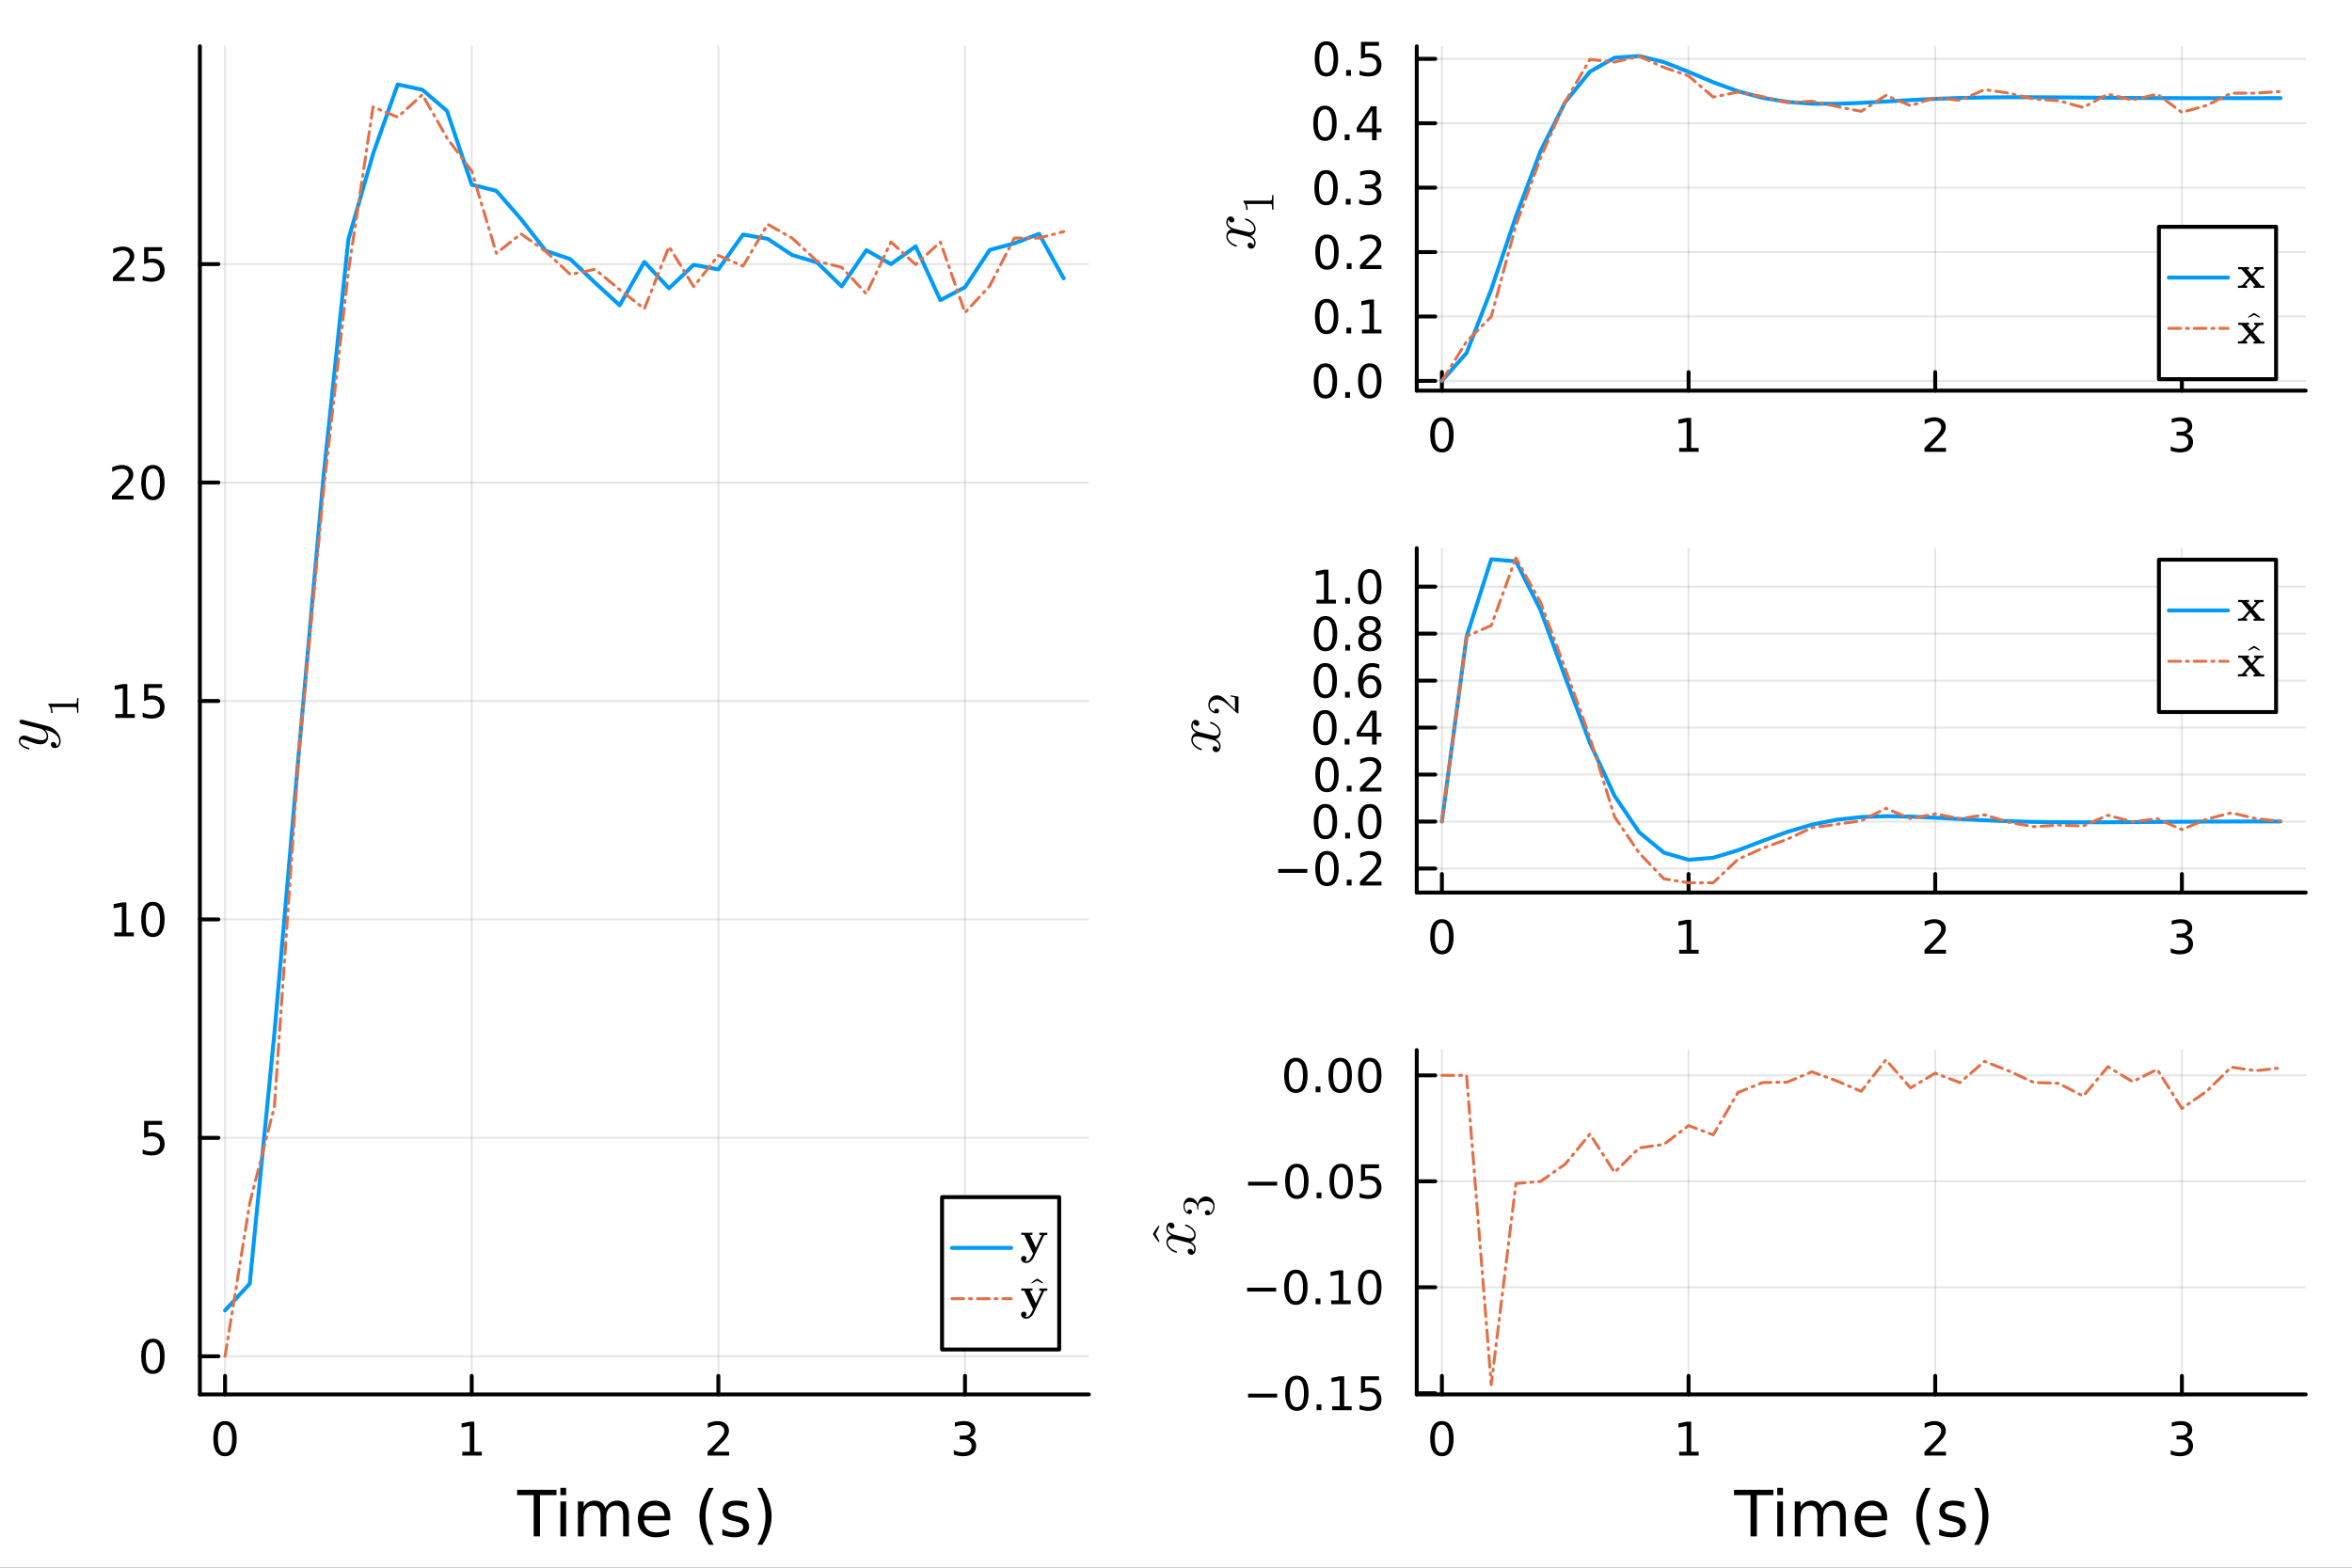 <?xml version="1.0" encoding="utf-8"?>
<svg xmlns="http://www.w3.org/2000/svg" xmlns:xlink="http://www.w3.org/1999/xlink" width="600" height="400" viewBox="0 0 2400 1600">
<rect x="0" y="0" width="2400" height="1600" fill="#333333" stroke="none"/>
<defs>
  <clipPath id="clip980">
    <rect x="0" y="0" width="2400" height="1600"/>
  </clipPath>
</defs>
<path clip-path="url(#clip980)" d="M0 1600 L2400 1600 L2400 0 L0 0  Z" fill="#ffffff" fill-rule="evenodd" fill-opacity="1"/>
<defs>
  <clipPath id="clip981">
    <rect x="480" y="0" width="1681" height="1600"/>
  </clipPath>
</defs>
<path clip-path="url(#clip980)" d="M203.964 1423.18 L1111.05 1423.18 L1111.05 47.244 L203.964 47.244  Z" fill="#ffffff" fill-rule="evenodd" fill-opacity="1"/>
<defs>
  <clipPath id="clip982">
    <rect x="203" y="47" width="908" height="1377"/>
  </clipPath>
</defs>
<polyline clip-path="url(#clip982)" style="stroke:#000000; stroke-linecap:round; stroke-linejoin:round; stroke-width:2; stroke-opacity:0.1; fill:none" points="229.636,1423.18 229.636,47.244 "/>
<polyline clip-path="url(#clip982)" style="stroke:#000000; stroke-linecap:round; stroke-linejoin:round; stroke-width:2; stroke-opacity:0.1; fill:none" points="481.326,1423.18 481.326,47.244 "/>
<polyline clip-path="url(#clip982)" style="stroke:#000000; stroke-linecap:round; stroke-linejoin:round; stroke-width:2; stroke-opacity:0.1; fill:none" points="733.016,1423.18 733.016,47.244 "/>
<polyline clip-path="url(#clip982)" style="stroke:#000000; stroke-linecap:round; stroke-linejoin:round; stroke-width:2; stroke-opacity:0.1; fill:none" points="984.706,1423.18 984.706,47.244 "/>
<polyline clip-path="url(#clip980)" style="stroke:#000000; stroke-linecap:round; stroke-linejoin:round; stroke-width:4; stroke-opacity:1; fill:none" points="203.964,1423.18 1111.05,1423.18 "/>
<polyline clip-path="url(#clip980)" style="stroke:#000000; stroke-linecap:round; stroke-linejoin:round; stroke-width:4; stroke-opacity:1; fill:none" points="229.636,1423.18 229.636,1404.28 "/>
<polyline clip-path="url(#clip980)" style="stroke:#000000; stroke-linecap:round; stroke-linejoin:round; stroke-width:4; stroke-opacity:1; fill:none" points="481.326,1423.18 481.326,1404.28 "/>
<polyline clip-path="url(#clip980)" style="stroke:#000000; stroke-linecap:round; stroke-linejoin:round; stroke-width:4; stroke-opacity:1; fill:none" points="733.016,1423.18 733.016,1404.28 "/>
<polyline clip-path="url(#clip980)" style="stroke:#000000; stroke-linecap:round; stroke-linejoin:round; stroke-width:4; stroke-opacity:1; fill:none" points="984.706,1423.18 984.706,1404.28 "/>
<path clip-path="url(#clip980)" d="M229.636 1454.1 Q226.025 1454.1 224.196 1457.66 Q222.391 1461.2 222.391 1468.33 Q222.391 1475.44 224.196 1479.01 Q226.025 1482.55 229.636 1482.55 Q233.27 1482.55 235.076 1479.01 Q236.904 1475.44 236.904 1468.33 Q236.904 1461.2 235.076 1457.66 Q233.27 1454.1 229.636 1454.1 M229.636 1450.39 Q235.446 1450.39 238.502 1455 Q241.58 1459.58 241.58 1468.33 Q241.58 1477.06 238.502 1481.67 Q235.446 1486.25 229.636 1486.25 Q223.826 1486.25 220.747 1481.67 Q217.692 1477.06 217.692 1468.33 Q217.692 1459.58 220.747 1455 Q223.826 1450.39 229.636 1450.39 Z" fill="#000000" fill-rule="nonzero" fill-opacity="1" /><path clip-path="url(#clip980)" d="M471.708 1481.64 L479.347 1481.64 L479.347 1455.28 L471.037 1456.95 L471.037 1452.69 L479.301 1451.02 L483.977 1451.02 L483.977 1481.64 L491.615 1481.64 L491.615 1485.58 L471.708 1485.58 L471.708 1481.64 Z" fill="#000000" fill-rule="nonzero" fill-opacity="1" /><path clip-path="url(#clip980)" d="M727.669 1481.64 L743.988 1481.64 L743.988 1485.58 L722.044 1485.58 L722.044 1481.64 Q724.706 1478.89 729.289 1474.26 Q733.896 1469.61 735.076 1468.27 Q737.322 1465.74 738.201 1464.01 Q739.104 1462.25 739.104 1460.56 Q739.104 1457.8 737.16 1456.07 Q735.238 1454.33 732.137 1454.33 Q729.938 1454.33 727.484 1455.09 Q725.053 1455.86 722.276 1457.41 L722.276 1452.69 Q725.1 1451.55 727.553 1450.97 Q730.007 1450.39 732.044 1450.39 Q737.414 1450.39 740.609 1453.08 Q743.803 1455.77 743.803 1460.26 Q743.803 1462.39 742.993 1464.31 Q742.206 1466.2 740.099 1468.8 Q739.521 1469.47 736.419 1472.69 Q733.317 1475.88 727.669 1481.64 Z" fill="#000000" fill-rule="nonzero" fill-opacity="1" /><path clip-path="url(#clip980)" d="M988.954 1466.95 Q992.31 1467.66 994.185 1469.93 Q996.084 1472.2 996.084 1475.53 Q996.084 1480.65 992.565 1483.45 Q989.047 1486.25 982.565 1486.25 Q980.389 1486.25 978.074 1485.81 Q975.783 1485.39 973.329 1484.54 L973.329 1480.02 Q975.273 1481.16 977.588 1481.74 Q979.903 1482.32 982.426 1482.32 Q986.824 1482.32 989.116 1480.58 Q991.431 1478.84 991.431 1475.53 Q991.431 1472.48 989.278 1470.77 Q987.148 1469.03 983.329 1469.03 L979.301 1469.03 L979.301 1465.19 L983.514 1465.19 Q986.963 1465.19 988.792 1463.82 Q990.621 1462.43 990.621 1459.84 Q990.621 1457.18 988.722 1455.77 Q986.847 1454.33 983.329 1454.33 Q981.408 1454.33 979.209 1454.75 Q977.01 1455.16 974.371 1456.04 L974.371 1451.88 Q977.033 1451.14 979.348 1450.77 Q981.685 1450.39 983.746 1450.39 Q989.07 1450.39 992.172 1452.83 Q995.273 1455.23 995.273 1459.35 Q995.273 1462.22 993.63 1464.21 Q991.986 1466.18 988.954 1466.95 Z" fill="#000000" fill-rule="nonzero" fill-opacity="1" /><path clip-path="url(#clip980)" d="M527.681 1520.52 L567.88 1520.52 L567.88 1525.93 L551.011 1525.93 L551.011 1568.04 L544.55 1568.04 L544.55 1525.93 L527.681 1525.93 L527.681 1520.52 Z" fill="#000000" fill-rule="nonzero" fill-opacity="1" /><path clip-path="url(#clip980)" d="M571.827 1532.4 L577.683 1532.4 L577.683 1568.04 L571.827 1568.04 L571.827 1532.4 M571.827 1518.52 L577.683 1518.52 L577.683 1525.93 L571.827 1525.93 L571.827 1518.52 Z" fill="#000000" fill-rule="nonzero" fill-opacity="1" /><path clip-path="url(#clip980)" d="M617.692 1539.24 Q619.888 1535.29 622.943 1533.41 Q625.999 1531.54 630.137 1531.54 Q635.707 1531.54 638.73 1535.45 Q641.754 1539.33 641.754 1546.53 L641.754 1568.04 L635.866 1568.04 L635.866 1546.72 Q635.866 1541.59 634.052 1539.11 Q632.237 1536.63 628.513 1536.63 Q623.962 1536.63 621.32 1539.65 Q618.678 1542.68 618.678 1547.9 L618.678 1568.04 L612.79 1568.04 L612.79 1546.72 Q612.79 1541.56 610.976 1539.11 Q609.162 1536.63 605.374 1536.63 Q600.886 1536.63 598.244 1539.68 Q595.603 1542.71 595.603 1547.9 L595.603 1568.04 L589.714 1568.04 L589.714 1532.4 L595.603 1532.4 L595.603 1537.93 Q597.608 1534.66 600.409 1533.1 Q603.21 1531.54 607.061 1531.54 Q610.944 1531.54 613.649 1533.51 Q616.387 1535.48 617.692 1539.24 Z" fill="#000000" fill-rule="nonzero" fill-opacity="1" /><path clip-path="url(#clip980)" d="M683.927 1548.76 L683.927 1551.62 L657 1551.62 Q657.382 1557.67 660.628 1560.85 Q663.907 1564 669.731 1564 Q673.105 1564 676.256 1563.17 Q679.439 1562.35 682.558 1560.69 L682.558 1566.23 Q679.407 1567.57 676.097 1568.27 Q672.787 1568.97 669.381 1568.97 Q660.851 1568.97 655.854 1564 Q650.889 1559.04 650.889 1550.57 Q650.889 1541.82 655.599 1536.69 Q660.342 1531.54 668.363 1531.54 Q675.556 1531.54 679.725 1536.18 Q683.927 1540.8 683.927 1548.76 M678.07 1547.04 Q678.007 1542.23 675.365 1539.37 Q672.755 1536.5 668.426 1536.5 Q663.525 1536.5 660.565 1539.27 Q657.636 1542.04 657.191 1547.07 L678.07 1547.04 Z" fill="#000000" fill-rule="nonzero" fill-opacity="1" /><path clip-path="url(#clip980)" d="M728.328 1518.58 Q724.063 1525.9 721.994 1533.06 Q719.925 1540.23 719.925 1547.58 Q719.925 1554.93 721.994 1562.16 Q724.094 1569.35 728.328 1576.64 L723.235 1576.64 Q718.461 1569.16 716.074 1561.93 Q713.718 1554.71 713.718 1547.58 Q713.718 1540.48 716.074 1533.29 Q718.429 1526.09 723.235 1518.58 L728.328 1518.58 Z" fill="#000000" fill-rule="nonzero" fill-opacity="1" /><path clip-path="url(#clip980)" d="M762.416 1533.45 L762.416 1538.98 Q759.933 1537.71 757.26 1537.07 Q754.586 1536.44 751.722 1536.44 Q747.361 1536.44 745.165 1537.77 Q743.001 1539.11 743.001 1541.79 Q743.001 1543.82 744.56 1545 Q746.12 1546.15 750.83 1547.2 L752.836 1547.64 Q759.074 1548.98 761.684 1551.43 Q764.326 1553.85 764.326 1558.21 Q764.326 1563.17 760.379 1566.07 Q756.464 1568.97 749.589 1568.97 Q746.725 1568.97 743.605 1568.39 Q740.518 1567.85 737.08 1566.74 L737.08 1560.69 Q740.327 1562.38 743.478 1563.24 Q746.629 1564.07 749.716 1564.07 Q753.854 1564.07 756.082 1562.66 Q758.31 1561.23 758.31 1558.65 Q758.31 1556.27 756.687 1554.99 Q755.095 1553.72 749.653 1552.54 L747.616 1552.07 Q742.173 1550.92 739.754 1548.56 Q737.335 1546.18 737.335 1542.04 Q737.335 1537.01 740.9 1534.27 Q744.465 1531.54 751.021 1531.54 Q754.268 1531.54 757.132 1532.01 Q759.997 1532.49 762.416 1533.45 Z" fill="#000000" fill-rule="nonzero" fill-opacity="1" /><path clip-path="url(#clip980)" d="M772.728 1518.58 L777.821 1518.58 Q782.595 1526.09 784.951 1533.29 Q787.338 1540.48 787.338 1547.58 Q787.338 1554.71 784.951 1561.93 Q782.595 1569.16 777.821 1576.64 L772.728 1576.64 Q776.962 1569.35 779.03 1562.16 Q781.131 1554.93 781.131 1547.58 Q781.131 1540.23 779.03 1533.06 Q776.962 1525.9 772.728 1518.58 Z" fill="#000000" fill-rule="nonzero" fill-opacity="1" /><polyline clip-path="url(#clip982)" style="stroke:#000000; stroke-linecap:round; stroke-linejoin:round; stroke-width:2; stroke-opacity:0.1; fill:none" points="203.964,1384.24 1111.05,1384.24 "/>
<polyline clip-path="url(#clip982)" style="stroke:#000000; stroke-linecap:round; stroke-linejoin:round; stroke-width:2; stroke-opacity:0.1; fill:none" points="203.964,1161.3 1111.05,1161.3 "/>
<polyline clip-path="url(#clip982)" style="stroke:#000000; stroke-linecap:round; stroke-linejoin:round; stroke-width:2; stroke-opacity:0.1; fill:none" points="203.964,938.364 1111.05,938.364 "/>
<polyline clip-path="url(#clip982)" style="stroke:#000000; stroke-linecap:round; stroke-linejoin:round; stroke-width:2; stroke-opacity:0.1; fill:none" points="203.964,715.427 1111.05,715.427 "/>
<polyline clip-path="url(#clip982)" style="stroke:#000000; stroke-linecap:round; stroke-linejoin:round; stroke-width:2; stroke-opacity:0.1; fill:none" points="203.964,492.489 1111.05,492.489 "/>
<polyline clip-path="url(#clip982)" style="stroke:#000000; stroke-linecap:round; stroke-linejoin:round; stroke-width:2; stroke-opacity:0.1; fill:none" points="203.964,269.552 1111.05,269.552 "/>
<polyline clip-path="url(#clip980)" style="stroke:#000000; stroke-linecap:round; stroke-linejoin:round; stroke-width:4; stroke-opacity:1; fill:none" points="203.964,1423.18 203.964,47.244 "/>
<polyline clip-path="url(#clip980)" style="stroke:#000000; stroke-linecap:round; stroke-linejoin:round; stroke-width:4; stroke-opacity:1; fill:none" points="203.964,1384.24 222.861,1384.24 "/>
<polyline clip-path="url(#clip980)" style="stroke:#000000; stroke-linecap:round; stroke-linejoin:round; stroke-width:4; stroke-opacity:1; fill:none" points="203.964,1161.3 222.861,1161.3 "/>
<polyline clip-path="url(#clip980)" style="stroke:#000000; stroke-linecap:round; stroke-linejoin:round; stroke-width:4; stroke-opacity:1; fill:none" points="203.964,938.364 222.861,938.364 "/>
<polyline clip-path="url(#clip980)" style="stroke:#000000; stroke-linecap:round; stroke-linejoin:round; stroke-width:4; stroke-opacity:1; fill:none" points="203.964,715.427 222.861,715.427 "/>
<polyline clip-path="url(#clip980)" style="stroke:#000000; stroke-linecap:round; stroke-linejoin:round; stroke-width:4; stroke-opacity:1; fill:none" points="203.964,492.489 222.861,492.489 "/>
<polyline clip-path="url(#clip980)" style="stroke:#000000; stroke-linecap:round; stroke-linejoin:round; stroke-width:4; stroke-opacity:1; fill:none" points="203.964,269.552 222.861,269.552 "/>
<path clip-path="url(#clip980)" d="M156.019 1370.04 Q152.408 1370.04 150.579 1373.6 Q148.774 1377.14 148.774 1384.27 Q148.774 1391.38 150.579 1394.94 Q152.408 1398.49 156.019 1398.49 Q159.653 1398.49 161.459 1394.94 Q163.288 1391.38 163.288 1384.27 Q163.288 1377.14 161.459 1373.6 Q159.653 1370.04 156.019 1370.04 M156.019 1366.33 Q161.829 1366.33 164.885 1370.94 Q167.964 1375.52 167.964 1384.27 Q167.964 1393 164.885 1397.61 Q161.829 1402.19 156.019 1402.19 Q150.209 1402.19 147.13 1397.61 Q144.075 1393 144.075 1384.27 Q144.075 1375.52 147.13 1370.94 Q150.209 1366.33 156.019 1366.33 Z" fill="#000000" fill-rule="nonzero" fill-opacity="1" /><path clip-path="url(#clip980)" d="M147.061 1144.02 L165.417 1144.02 L165.417 1147.96 L151.343 1147.96 L151.343 1156.43 Q152.362 1156.08 153.38 1155.92 Q154.399 1155.73 155.417 1155.73 Q161.204 1155.73 164.584 1158.91 Q167.964 1162.08 167.964 1167.49 Q167.964 1173.07 164.491 1176.17 Q161.019 1179.25 154.7 1179.25 Q152.524 1179.25 150.255 1178.88 Q148.01 1178.51 145.603 1177.77 L145.603 1173.07 Q147.686 1174.21 149.908 1174.76 Q152.13 1175.32 154.607 1175.32 Q158.612 1175.32 160.95 1173.21 Q163.288 1171.1 163.288 1167.49 Q163.288 1163.88 160.95 1161.78 Q158.612 1159.67 154.607 1159.67 Q152.732 1159.67 150.857 1160.09 Q149.005 1160.5 147.061 1161.38 L147.061 1144.02 Z" fill="#000000" fill-rule="nonzero" fill-opacity="1" /><path clip-path="url(#clip980)" d="M116.668 951.709 L124.306 951.709 L124.306 925.343 L115.996 927.01 L115.996 922.75 L124.26 921.084 L128.936 921.084 L128.936 951.709 L136.575 951.709 L136.575 955.644 L116.668 955.644 L116.668 951.709 Z" fill="#000000" fill-rule="nonzero" fill-opacity="1" /><path clip-path="url(#clip980)" d="M156.019 924.162 Q152.408 924.162 150.579 927.727 Q148.774 931.269 148.774 938.398 Q148.774 945.505 150.579 949.07 Q152.408 952.611 156.019 952.611 Q159.653 952.611 161.459 949.07 Q163.288 945.505 163.288 938.398 Q163.288 931.269 161.459 927.727 Q159.653 924.162 156.019 924.162 M156.019 920.459 Q161.829 920.459 164.885 925.065 Q167.964 929.649 167.964 938.398 Q167.964 947.125 164.885 951.732 Q161.829 956.315 156.019 956.315 Q150.209 956.315 147.13 951.732 Q144.075 947.125 144.075 938.398 Q144.075 929.649 147.13 925.065 Q150.209 920.459 156.019 920.459 Z" fill="#000000" fill-rule="nonzero" fill-opacity="1" /><path clip-path="url(#clip980)" d="M117.663 728.771 L125.302 728.771 L125.302 702.406 L116.992 704.072 L116.992 699.813 L125.255 698.147 L129.931 698.147 L129.931 728.771 L137.57 728.771 L137.57 732.707 L117.663 732.707 L117.663 728.771 Z" fill="#000000" fill-rule="nonzero" fill-opacity="1" /><path clip-path="url(#clip980)" d="M147.061 698.147 L165.417 698.147 L165.417 702.082 L151.343 702.082 L151.343 710.554 Q152.362 710.207 153.38 710.045 Q154.399 709.859 155.417 709.859 Q161.204 709.859 164.584 713.031 Q167.964 716.202 167.964 721.619 Q167.964 727.197 164.491 730.299 Q161.019 733.378 154.7 733.378 Q152.524 733.378 150.255 733.007 Q148.01 732.637 145.603 731.896 L145.603 727.197 Q147.686 728.332 149.908 728.887 Q152.13 729.443 154.607 729.443 Q158.612 729.443 160.95 727.336 Q163.288 725.23 163.288 721.619 Q163.288 718.008 160.95 715.901 Q158.612 713.795 154.607 713.795 Q152.732 713.795 150.857 714.211 Q149.005 714.628 147.061 715.508 L147.061 698.147 Z" fill="#000000" fill-rule="nonzero" fill-opacity="1" /><path clip-path="url(#clip980)" d="M119.885 505.834 L136.204 505.834 L136.204 509.769 L114.26 509.769 L114.26 505.834 Q116.922 503.08 121.505 498.45 Q126.112 493.797 127.292 492.455 Q129.538 489.931 130.417 488.195 Q131.32 486.436 131.32 484.746 Q131.32 481.992 129.376 480.256 Q127.455 478.519 124.353 478.519 Q122.154 478.519 119.7 479.283 Q117.269 480.047 114.492 481.598 L114.492 476.876 Q117.316 475.742 119.769 475.163 Q122.223 474.584 124.26 474.584 Q129.63 474.584 132.825 477.269 Q136.019 479.955 136.019 484.445 Q136.019 486.575 135.209 488.496 Q134.422 490.394 132.316 492.987 Q131.737 493.658 128.635 496.876 Q125.533 500.07 119.885 505.834 Z" fill="#000000" fill-rule="nonzero" fill-opacity="1" /><path clip-path="url(#clip980)" d="M156.019 478.288 Q152.408 478.288 150.579 481.853 Q148.774 485.394 148.774 492.524 Q148.774 499.63 150.579 503.195 Q152.408 506.737 156.019 506.737 Q159.653 506.737 161.459 503.195 Q163.288 499.63 163.288 492.524 Q163.288 485.394 161.459 481.853 Q159.653 478.288 156.019 478.288 M156.019 474.584 Q161.829 474.584 164.885 479.191 Q167.964 483.774 167.964 492.524 Q167.964 501.251 164.885 505.857 Q161.829 510.441 156.019 510.441 Q150.209 510.441 147.13 505.857 Q144.075 501.251 144.075 492.524 Q144.075 483.774 147.13 479.191 Q150.209 474.584 156.019 474.584 Z" fill="#000000" fill-rule="nonzero" fill-opacity="1" /><path clip-path="url(#clip980)" d="M120.88 282.897 L137.2 282.897 L137.2 286.832 L115.256 286.832 L115.256 282.897 Q117.918 280.142 122.501 275.513 Q127.107 270.86 128.288 269.517 Q130.533 266.994 131.413 265.258 Q132.316 263.499 132.316 261.809 Q132.316 259.054 130.371 257.318 Q128.45 255.582 125.348 255.582 Q123.149 255.582 120.695 256.346 Q118.265 257.11 115.487 258.661 L115.487 253.939 Q118.311 252.804 120.765 252.226 Q123.218 251.647 125.255 251.647 Q130.626 251.647 133.82 254.332 Q137.015 257.017 137.015 261.508 Q137.015 263.638 136.204 265.559 Q135.417 267.457 133.311 270.05 Q132.732 270.721 129.63 273.939 Q126.529 277.133 120.88 282.897 Z" fill="#000000" fill-rule="nonzero" fill-opacity="1" /><path clip-path="url(#clip980)" d="M147.061 252.272 L165.417 252.272 L165.417 256.207 L151.343 256.207 L151.343 264.679 Q152.362 264.332 153.38 264.17 Q154.399 263.985 155.417 263.985 Q161.204 263.985 164.584 267.156 Q167.964 270.328 167.964 275.744 Q167.964 281.323 164.491 284.425 Q161.019 287.503 154.7 287.503 Q152.524 287.503 150.255 287.133 Q148.01 286.763 145.603 286.022 L145.603 281.323 Q147.686 282.457 149.908 283.013 Q152.13 283.568 154.607 283.568 Q158.612 283.568 160.95 281.462 Q163.288 279.355 163.288 275.744 Q163.288 272.133 160.95 270.027 Q158.612 267.92 154.607 267.92 Q152.732 267.92 150.857 268.337 Q149.005 268.753 147.061 269.633 L147.061 252.272 Z" fill="#000000" fill-rule="nonzero" fill-opacity="1" /><path clip-path="url(#clip980)" d="M21.718 734.435 Q22.169 734.435 23.232 734.724 L48.416 741.037 Q54.02 742.422 57.949 746.93 Q61.879 751.407 61.879 756.496 Q61.879 759.555 60.236 761.52 Q58.626 763.484 56.146 763.484 Q53.956 763.484 52.893 762.325 Q51.862 761.165 51.862 759.781 Q51.862 759.33 51.991 758.847 Q52.12 758.364 52.668 757.848 Q53.215 757.333 54.149 757.333 Q55.663 757.333 56.854 758.653 Q57.402 759.298 57.531 759.909 Q57.66 760.489 57.66 761.488 Q58.561 761.101 59.173 760.393 Q59.785 759.684 60.011 758.879 Q60.268 758.074 60.333 757.558 Q60.429 757.011 60.429 756.496 Q60.429 752.373 56.275 749.217 Q55.019 748.283 53.763 747.607 Q52.539 746.898 51.025 746.383 Q49.544 745.868 48.739 745.642 Q47.933 745.385 46.098 744.934 Q49.093 747.929 49.093 751.6 Q49.093 753.146 48.674 754.531 Q48.255 755.884 47.386 757.075 Q46.484 758.267 44.906 758.975 Q43.328 759.652 41.235 759.652 Q39.012 759.652 35.985 758.782 Q32.958 757.913 27.386 755.819 Q24.262 754.692 22.748 754.692 Q22.008 754.692 21.557 754.853 Q21.074 755.014 20.913 755.336 Q20.719 755.658 20.687 755.852 Q20.655 756.013 20.655 756.335 Q20.655 758.235 22.587 760.006 Q24.52 761.777 28.835 763.001 Q29.64 763.259 29.834 763.42 Q30.027 763.581 30.027 764.064 Q29.995 764.869 29.351 764.869 Q29.093 764.869 28.095 764.579 Q27.064 764.289 25.55 763.613 Q24.004 762.905 22.62 761.938 Q21.203 760.972 20.204 759.459 Q19.206 757.913 19.206 756.141 Q19.206 753.726 20.784 752.244 Q22.33 750.731 24.616 750.731 Q25.55 750.731 26.388 750.988 Q27.193 751.214 29.351 752.051 Q38.046 755.433 42.297 755.433 Q43.328 755.433 44.197 755.272 Q45.035 755.079 45.872 754.66 Q46.677 754.241 47.16 753.404 Q47.611 752.534 47.611 751.343 Q47.611 749.829 46.903 748.412 Q46.162 746.963 45.164 746.061 Q44.165 745.127 43.328 744.579 Q42.458 744 42.008 743.871 L30.156 740.908 L24.874 739.588 Q22.008 738.976 21.299 738.686 Q20.623 738.299 20.269 737.623 Q19.914 736.947 19.914 736.367 Q19.914 735.562 20.397 735.014 Q20.881 734.435 21.718 734.435 Z" fill="#000000" fill-rule="nonzero" fill-opacity="1" /><path clip-path="url(#clip980)" d="M53.665 727.689 L52.222 727.689 Q52.222 722.143 49.269 719.28 Q49.269 718.491 49.449 718.355 Q49.63 718.22 50.464 718.22 L76.367 718.22 Q77.742 718.22 78.171 717.544 Q78.599 716.867 78.599 713.914 L78.599 712.449 L80.019 712.449 Q79.884 714.072 79.884 719.933 Q79.884 725.795 80.019 727.395 L78.599 727.395 L78.599 725.93 Q78.599 723.022 78.193 722.323 Q77.765 721.624 76.367 721.624 L52.448 721.624 Q53.665 724.036 53.665 727.689 Z" fill="#000000" fill-rule="nonzero" fill-opacity="1" /><polyline clip-path="url(#clip982)" style="stroke:#009af9; stroke-linecap:round; stroke-linejoin:round; stroke-width:4; stroke-opacity:1; fill:none" points="229.636,1337.48 254.805,1310.16 279.974,1054.82 305.143,765.602 330.312,484.279 355.481,244.46 380.65,157.096 405.819,86.186 430.988,91.596 456.157,113.251 481.326,188.433 506.495,194.783 531.664,223.608 556.833,255.955 582.002,264.484 607.171,288.559 632.34,311.581 657.509,267.333 682.678,294.265 707.847,270.24 733.016,274.964 758.185,239.37 783.354,243.755 808.523,260.372 833.692,267.826 858.861,292.299 884.03,255.352 909.199,269.566 934.368,251.464 959.537,306.326 984.706,293.111 1009.88,255.11 1035.04,248.351 1060.21,238.716 1085.38,284.084 "/>
<polyline clip-path="url(#clip982)" style="stroke:#e26f46; stroke-linecap:round; stroke-linejoin:round; stroke-width:3; stroke-opacity:1; fill:none" stroke-dasharray="12, 6, 2, 6" points="229.636,1384.24 254.805,1228.03 279.974,1129.52 305.143,766.906 330.312,499.202 355.481,277.023 380.65,109.151 405.819,119.584 430.988,96.606 456.157,140.925 481.326,174.556 506.495,258.52 531.664,238.653 556.833,256.64 582.002,280.166 607.171,274.86 632.34,295.618 657.509,315.151 682.678,251.687 707.847,292.53 733.016,260.699 758.185,271.614 783.354,228.901 808.523,243.18 833.692,266.592 858.861,272.825 884.03,299.912 909.199,246.929 934.368,270.093 959.537,247.03 984.706,319.051 1009.88,291.841 1035.04,242.978 1060.21,242.999 1085.38,236.404 "/>
<path clip-path="url(#clip980)" d="M961.28 1377.32 L1080.82 1377.32 L1080.82 1221.8 L961.28 1221.8  Z" fill="#ffffff" fill-rule="evenodd" fill-opacity="1"/>
<polyline clip-path="url(#clip980)" style="stroke:#000000; stroke-linecap:round; stroke-linejoin:round; stroke-width:4; stroke-opacity:1; fill:none" points="961.28,1377.32 1080.82,1377.32 1080.82,1221.8 961.28,1221.8 961.28,1377.32 "/>
<polyline clip-path="url(#clip980)" style="stroke:#009af9; stroke-linecap:round; stroke-linejoin:round; stroke-width:4; stroke-opacity:1; fill:none" points="971.359,1273.64 1031.83,1273.64 "/>
<path clip-path="url(#clip980)" d="M1068.68 1260.37 Q1067.21 1260.37 1066.46 1260.51 Q1065.71 1260.63 1065.52 1260.8 Q1065.33 1260.96 1065.12 1261.38 L1054.82 1283.3 Q1053.72 1285.65 1051.65 1287.33 Q1049.62 1289.02 1047.04 1289.02 Q1044.88 1289.02 1043.39 1287.71 Q1041.91 1286.42 1041.91 1284.59 Q1041.91 1283.28 1042.73 1282.53 Q1043.55 1281.81 1044.65 1281.81 Q1045.87 1281.81 1046.64 1282.58 Q1047.44 1283.35 1047.44 1284.55 Q1047.44 1285.32 1047.11 1285.9 Q1046.78 1286.51 1046.48 1286.72 Q1046.2 1286.96 1045.89 1287.1 Q1046.38 1287.29 1047.04 1287.29 Q1048.02 1287.29 1048.87 1286.89 Q1049.73 1286.51 1050.3 1286 Q1050.88 1285.51 1051.47 1284.62 Q1052.05 1283.75 1052.33 1283.19 Q1052.61 1282.65 1053.04 1281.71 L1054.14 1279.42 L1045.17 1260.37 L1042.1 1260.37 L1042.1 1258.13 L1047.58 1258.27 L1053.53 1258.13 L1053.53 1260.37 L1050.93 1260.37 L1057.02 1273.33 L1062.55 1261.52 L1062.78 1260.96 Q1062.78 1260.7 1062.22 1260.56 Q1061.66 1260.4 1061.09 1260.4 L1060.53 1260.37 L1060.53 1258.13 L1064.89 1258.27 Q1066.95 1258.27 1068.68 1258.13 L1068.68 1260.37 Z" fill="#000000" fill-rule="nonzero" fill-opacity="1" /><polyline clip-path="url(#clip980)" style="stroke:#e26f46; stroke-linecap:round; stroke-linejoin:round; stroke-width:3; stroke-opacity:1; fill:none" stroke-dasharray="12, 6, 2, 6" points="971.359,1325.48 1031.83,1325.48 "/>
<path clip-path="url(#clip980)" d="M1064.5 1309.2 L1064.09 1309.87 Q1061.54 1308.77 1058.38 1307.01 Q1055.22 1308.77 1052.67 1309.87 L1052.28 1309.2 Q1055.05 1306.79 1058.38 1304.93 Q1061.74 1306.8 1064.5 1309.2 Z" fill="#000000" fill-rule="nonzero" fill-opacity="1" /><path clip-path="url(#clip980)" d="M1068.68 1317.22 Q1067.21 1317.22 1066.46 1317.36 Q1065.71 1317.48 1065.52 1317.64 Q1065.33 1317.8 1065.12 1318.23 L1054.82 1340.15 Q1053.72 1342.49 1051.65 1344.18 Q1049.62 1345.86 1047.04 1345.86 Q1044.88 1345.86 1043.39 1344.55 Q1041.91 1343.26 1041.91 1341.44 Q1041.91 1340.13 1042.73 1339.38 Q1043.55 1338.65 1044.65 1338.65 Q1045.87 1338.65 1046.64 1339.42 Q1047.44 1340.2 1047.44 1341.39 Q1047.44 1342.16 1047.11 1342.75 Q1046.78 1343.36 1046.48 1343.57 Q1046.2 1343.8 1045.89 1343.94 Q1046.38 1344.13 1047.04 1344.13 Q1048.02 1344.13 1048.87 1343.73 Q1049.73 1343.36 1050.3 1342.84 Q1050.88 1342.35 1051.47 1341.46 Q1052.05 1340.59 1052.33 1340.03 Q1052.61 1339.49 1053.04 1338.56 L1054.14 1336.26 L1045.17 1317.22 L1042.1 1317.22 L1042.1 1314.97 L1047.58 1315.11 L1053.53 1314.97 L1053.53 1317.22 L1050.93 1317.22 L1057.02 1330.17 L1062.55 1318.37 L1062.78 1317.8 Q1062.78 1317.55 1062.22 1317.41 Q1061.66 1317.24 1061.09 1317.24 L1060.53 1317.22 L1060.53 1314.97 L1064.89 1315.11 Q1066.95 1315.11 1068.68 1314.97 L1068.68 1317.22 Z" fill="#000000" fill-rule="nonzero" fill-opacity="1" /><path clip-path="url(#clip980)" d="M1445.66 398.692 L2352.76 398.692 L2352.76 47.244 L1445.66 47.244  Z" fill="#ffffff" fill-rule="evenodd" fill-opacity="1"/>
<defs>
  <clipPath id="clip983">
    <rect x="1445" y="47" width="908" height="352"/>
  </clipPath>
</defs>
<polyline clip-path="url(#clip983)" style="stroke:#000000; stroke-linecap:round; stroke-linejoin:round; stroke-width:2; stroke-opacity:0.1; fill:none" points="1471.34,398.692 1471.34,47.244 "/>
<polyline clip-path="url(#clip983)" style="stroke:#000000; stroke-linecap:round; stroke-linejoin:round; stroke-width:2; stroke-opacity:0.1; fill:none" points="1723.03,398.692 1723.03,47.244 "/>
<polyline clip-path="url(#clip983)" style="stroke:#000000; stroke-linecap:round; stroke-linejoin:round; stroke-width:2; stroke-opacity:0.1; fill:none" points="1974.72,398.692 1974.72,47.244 "/>
<polyline clip-path="url(#clip983)" style="stroke:#000000; stroke-linecap:round; stroke-linejoin:round; stroke-width:2; stroke-opacity:0.1; fill:none" points="2226.41,398.692 2226.41,47.244 "/>
<polyline clip-path="url(#clip980)" style="stroke:#000000; stroke-linecap:round; stroke-linejoin:round; stroke-width:4; stroke-opacity:1; fill:none" points="1445.66,398.692 2352.76,398.692 "/>
<polyline clip-path="url(#clip980)" style="stroke:#000000; stroke-linecap:round; stroke-linejoin:round; stroke-width:4; stroke-opacity:1; fill:none" points="1471.34,398.692 1471.34,379.794 "/>
<polyline clip-path="url(#clip980)" style="stroke:#000000; stroke-linecap:round; stroke-linejoin:round; stroke-width:4; stroke-opacity:1; fill:none" points="1723.03,398.692 1723.03,379.794 "/>
<polyline clip-path="url(#clip980)" style="stroke:#000000; stroke-linecap:round; stroke-linejoin:round; stroke-width:4; stroke-opacity:1; fill:none" points="1974.72,398.692 1974.72,379.794 "/>
<polyline clip-path="url(#clip980)" style="stroke:#000000; stroke-linecap:round; stroke-linejoin:round; stroke-width:4; stroke-opacity:1; fill:none" points="2226.41,398.692 2226.41,379.794 "/>
<path clip-path="url(#clip980)" d="M1471.34 429.611 Q1467.73 429.611 1465.9 433.175 Q1464.09 436.717 1464.09 443.847 Q1464.09 450.953 1465.9 454.518 Q1467.73 458.059 1471.34 458.059 Q1474.97 458.059 1476.78 454.518 Q1478.61 450.953 1478.61 443.847 Q1478.61 436.717 1476.78 433.175 Q1474.97 429.611 1471.34 429.611 M1471.34 425.907 Q1477.15 425.907 1480.2 430.513 Q1483.28 435.097 1483.28 443.847 Q1483.28 452.573 1480.2 457.18 Q1477.15 461.763 1471.34 461.763 Q1465.53 461.763 1462.45 457.18 Q1459.39 452.573 1459.39 443.847 Q1459.39 435.097 1462.45 430.513 Q1465.53 425.907 1471.34 425.907 Z" fill="#000000" fill-rule="nonzero" fill-opacity="1" /><path clip-path="url(#clip980)" d="M1713.41 457.157 L1721.05 457.157 L1721.05 430.791 L1712.74 432.458 L1712.74 428.199 L1721 426.532 L1725.68 426.532 L1725.68 457.157 L1733.32 457.157 L1733.32 461.092 L1713.41 461.092 L1713.41 457.157 Z" fill="#000000" fill-rule="nonzero" fill-opacity="1" /><path clip-path="url(#clip980)" d="M1969.37 457.157 L1985.69 457.157 L1985.69 461.092 L1963.75 461.092 L1963.75 457.157 Q1966.41 454.402 1970.99 449.772 Q1975.6 445.12 1976.78 443.777 Q1979.02 441.254 1979.9 439.518 Q1980.81 437.759 1980.81 436.069 Q1980.81 433.314 1978.86 431.578 Q1976.94 429.842 1973.84 429.842 Q1971.64 429.842 1969.18 430.606 Q1966.75 431.37 1963.98 432.921 L1963.98 428.199 Q1966.8 427.064 1969.25 426.486 Q1971.71 425.907 1973.75 425.907 Q1979.12 425.907 1982.31 428.592 Q1985.5 431.277 1985.5 435.768 Q1985.5 437.898 1984.69 439.819 Q1983.91 441.717 1981.8 444.31 Q1981.22 444.981 1978.12 448.198 Q1975.02 451.393 1969.37 457.157 Z" fill="#000000" fill-rule="nonzero" fill-opacity="1" /><path clip-path="url(#clip980)" d="M2230.66 442.458 Q2234.01 443.175 2235.89 445.444 Q2237.78 447.712 2237.78 451.046 Q2237.78 456.161 2234.27 458.962 Q2230.75 461.763 2224.27 461.763 Q2222.09 461.763 2219.78 461.323 Q2217.48 460.907 2215.03 460.05 L2215.03 455.536 Q2216.97 456.671 2219.29 457.249 Q2221.6 457.828 2224.13 457.828 Q2228.53 457.828 2230.82 456.092 Q2233.13 454.356 2233.13 451.046 Q2233.13 447.99 2230.98 446.277 Q2228.85 444.541 2225.03 444.541 L2221 444.541 L2221 440.698 L2225.22 440.698 Q2228.66 440.698 2230.49 439.333 Q2232.32 437.944 2232.32 435.351 Q2232.32 432.689 2230.42 431.277 Q2228.55 429.842 2225.03 429.842 Q2223.11 429.842 2220.91 430.259 Q2218.71 430.675 2216.07 431.555 L2216.07 427.388 Q2218.73 426.648 2221.05 426.277 Q2223.39 425.907 2225.45 425.907 Q2230.77 425.907 2233.87 428.337 Q2236.97 430.745 2236.97 434.865 Q2236.97 437.736 2235.33 439.726 Q2233.69 441.694 2230.66 442.458 Z" fill="#000000" fill-rule="nonzero" fill-opacity="1" /><polyline clip-path="url(#clip983)" style="stroke:#000000; stroke-linecap:round; stroke-linejoin:round; stroke-width:2; stroke-opacity:0.1; fill:none" points="1445.66,388.745 2352.76,388.745 "/>
<polyline clip-path="url(#clip983)" style="stroke:#000000; stroke-linecap:round; stroke-linejoin:round; stroke-width:2; stroke-opacity:0.1; fill:none" points="1445.66,323.008 2352.76,323.008 "/>
<polyline clip-path="url(#clip983)" style="stroke:#000000; stroke-linecap:round; stroke-linejoin:round; stroke-width:2; stroke-opacity:0.1; fill:none" points="1445.66,257.27 2352.76,257.27 "/>
<polyline clip-path="url(#clip983)" style="stroke:#000000; stroke-linecap:round; stroke-linejoin:round; stroke-width:2; stroke-opacity:0.1; fill:none" points="1445.66,191.533 2352.76,191.533 "/>
<polyline clip-path="url(#clip983)" style="stroke:#000000; stroke-linecap:round; stroke-linejoin:round; stroke-width:2; stroke-opacity:0.1; fill:none" points="1445.66,125.796 2352.76,125.796 "/>
<polyline clip-path="url(#clip983)" style="stroke:#000000; stroke-linecap:round; stroke-linejoin:round; stroke-width:2; stroke-opacity:0.1; fill:none" points="1445.66,60.058 2352.76,60.058 "/>
<polyline clip-path="url(#clip980)" style="stroke:#000000; stroke-linecap:round; stroke-linejoin:round; stroke-width:4; stroke-opacity:1; fill:none" points="1445.66,398.692 1445.66,47.244 "/>
<polyline clip-path="url(#clip980)" style="stroke:#000000; stroke-linecap:round; stroke-linejoin:round; stroke-width:4; stroke-opacity:1; fill:none" points="1445.66,388.745 1464.56,388.745 "/>
<polyline clip-path="url(#clip980)" style="stroke:#000000; stroke-linecap:round; stroke-linejoin:round; stroke-width:4; stroke-opacity:1; fill:none" points="1445.66,323.008 1464.56,323.008 "/>
<polyline clip-path="url(#clip980)" style="stroke:#000000; stroke-linecap:round; stroke-linejoin:round; stroke-width:4; stroke-opacity:1; fill:none" points="1445.66,257.27 1464.56,257.27 "/>
<polyline clip-path="url(#clip980)" style="stroke:#000000; stroke-linecap:round; stroke-linejoin:round; stroke-width:4; stroke-opacity:1; fill:none" points="1445.66,191.533 1464.56,191.533 "/>
<polyline clip-path="url(#clip980)" style="stroke:#000000; stroke-linecap:round; stroke-linejoin:round; stroke-width:4; stroke-opacity:1; fill:none" points="1445.66,125.796 1464.56,125.796 "/>
<polyline clip-path="url(#clip980)" style="stroke:#000000; stroke-linecap:round; stroke-linejoin:round; stroke-width:4; stroke-opacity:1; fill:none" points="1445.66,60.058 1464.56,60.058 "/>
<path clip-path="url(#clip980)" d="M1352.49 374.544 Q1348.88 374.544 1347.05 378.109 Q1345.24 381.65 1345.24 388.78 Q1345.24 395.886 1347.05 399.451 Q1348.88 402.993 1352.49 402.993 Q1356.12 402.993 1357.93 399.451 Q1359.76 395.886 1359.76 388.78 Q1359.76 381.65 1357.93 378.109 Q1356.12 374.544 1352.49 374.544 M1352.49 370.84 Q1358.3 370.84 1361.35 375.447 Q1364.43 380.03 1364.43 388.78 Q1364.43 397.507 1361.35 402.113 Q1358.3 406.697 1352.49 406.697 Q1346.68 406.697 1343.6 402.113 Q1340.54 397.507 1340.54 388.78 Q1340.54 380.03 1343.6 375.447 Q1346.68 370.84 1352.49 370.84 Z" fill="#000000" fill-rule="nonzero" fill-opacity="1" /><path clip-path="url(#clip980)" d="M1372.65 400.146 L1377.54 400.146 L1377.54 406.025 L1372.65 406.025 L1372.65 400.146 Z" fill="#000000" fill-rule="nonzero" fill-opacity="1" /><path clip-path="url(#clip980)" d="M1397.72 374.544 Q1394.11 374.544 1392.28 378.109 Q1390.48 381.65 1390.48 388.78 Q1390.48 395.886 1392.28 399.451 Q1394.11 402.993 1397.72 402.993 Q1401.35 402.993 1403.16 399.451 Q1404.99 395.886 1404.99 388.78 Q1404.99 381.65 1403.16 378.109 Q1401.35 374.544 1397.72 374.544 M1397.72 370.84 Q1403.53 370.84 1406.59 375.447 Q1409.66 380.03 1409.66 388.78 Q1409.66 397.507 1406.59 402.113 Q1403.53 406.697 1397.72 406.697 Q1391.91 406.697 1388.83 402.113 Q1385.78 397.507 1385.78 388.78 Q1385.78 380.03 1388.83 375.447 Q1391.91 370.84 1397.72 370.84 Z" fill="#000000" fill-rule="nonzero" fill-opacity="1" /><path clip-path="url(#clip980)" d="M1353.72 308.807 Q1350.1 308.807 1348.28 312.371 Q1346.47 315.913 1346.47 323.043 Q1346.47 330.149 1348.28 333.714 Q1350.1 337.255 1353.72 337.255 Q1357.35 337.255 1359.16 333.714 Q1360.98 330.149 1360.98 323.043 Q1360.98 315.913 1359.16 312.371 Q1357.35 308.807 1353.72 308.807 M1353.72 305.103 Q1359.53 305.103 1362.58 309.709 Q1365.66 314.293 1365.66 323.043 Q1365.66 331.769 1362.58 336.376 Q1359.53 340.959 1353.72 340.959 Q1347.91 340.959 1344.83 336.376 Q1341.77 331.769 1341.77 323.043 Q1341.77 314.293 1344.83 309.709 Q1347.91 305.103 1353.72 305.103 Z" fill="#000000" fill-rule="nonzero" fill-opacity="1" /><path clip-path="url(#clip980)" d="M1373.88 334.408 L1378.76 334.408 L1378.76 340.288 L1373.88 340.288 L1373.88 334.408 Z" fill="#000000" fill-rule="nonzero" fill-opacity="1" /><path clip-path="url(#clip980)" d="M1389.76 336.353 L1397.4 336.353 L1397.4 309.987 L1389.09 311.654 L1389.09 307.395 L1397.35 305.728 L1402.03 305.728 L1402.03 336.353 L1409.66 336.353 L1409.66 340.288 L1389.76 340.288 L1389.76 336.353 Z" fill="#000000" fill-rule="nonzero" fill-opacity="1" /><path clip-path="url(#clip980)" d="M1354.09 243.069 Q1350.48 243.069 1348.65 246.634 Q1346.84 250.176 1346.84 257.305 Q1346.84 264.412 1348.65 267.976 Q1350.48 271.518 1354.09 271.518 Q1357.72 271.518 1359.53 267.976 Q1361.35 264.412 1361.35 257.305 Q1361.35 250.176 1359.53 246.634 Q1357.72 243.069 1354.09 243.069 M1354.09 239.365 Q1359.9 239.365 1362.95 243.972 Q1366.03 248.555 1366.03 257.305 Q1366.03 266.032 1362.95 270.638 Q1359.9 275.222 1354.09 275.222 Q1348.28 275.222 1345.2 270.638 Q1342.14 266.032 1342.14 257.305 Q1342.14 248.555 1345.2 243.972 Q1348.28 239.365 1354.09 239.365 Z" fill="#000000" fill-rule="nonzero" fill-opacity="1" /><path clip-path="url(#clip980)" d="M1374.25 268.671 L1379.13 268.671 L1379.13 274.55 L1374.25 274.55 L1374.25 268.671 Z" fill="#000000" fill-rule="nonzero" fill-opacity="1" /><path clip-path="url(#clip980)" d="M1393.35 270.615 L1409.66 270.615 L1409.66 274.55 L1387.72 274.55 L1387.72 270.615 Q1390.38 267.861 1394.97 263.231 Q1399.57 258.578 1400.75 257.236 Q1403 254.713 1403.88 252.977 Q1404.78 251.217 1404.78 249.527 Q1404.78 246.773 1402.84 245.037 Q1400.91 243.301 1397.81 243.301 Q1395.61 243.301 1393.16 244.065 Q1390.73 244.828 1387.95 246.379 L1387.95 241.657 Q1390.78 240.523 1393.23 239.944 Q1395.68 239.365 1397.72 239.365 Q1403.09 239.365 1406.29 242.051 Q1409.48 244.736 1409.48 249.227 Q1409.48 251.356 1408.67 253.277 Q1407.88 255.176 1405.78 257.768 Q1405.2 258.439 1402.1 261.657 Q1398.99 264.851 1393.35 270.615 Z" fill="#000000" fill-rule="nonzero" fill-opacity="1" /><path clip-path="url(#clip980)" d="M1353.14 177.332 Q1349.53 177.332 1347.7 180.897 Q1345.89 184.438 1345.89 191.568 Q1345.89 198.674 1347.7 202.239 Q1349.53 205.781 1353.14 205.781 Q1356.77 205.781 1358.58 202.239 Q1360.41 198.674 1360.41 191.568 Q1360.41 184.438 1358.58 180.897 Q1356.77 177.332 1353.14 177.332 M1353.14 173.628 Q1358.95 173.628 1362 178.235 Q1365.08 182.818 1365.08 191.568 Q1365.08 200.295 1362 204.901 Q1358.95 209.484 1353.14 209.484 Q1347.33 209.484 1344.25 204.901 Q1341.19 200.295 1341.19 191.568 Q1341.19 182.818 1344.25 178.235 Q1347.33 173.628 1353.14 173.628 Z" fill="#000000" fill-rule="nonzero" fill-opacity="1" /><path clip-path="url(#clip980)" d="M1373.3 202.934 L1378.18 202.934 L1378.18 208.813 L1373.3 208.813 L1373.3 202.934 Z" fill="#000000" fill-rule="nonzero" fill-opacity="1" /><path clip-path="url(#clip980)" d="M1402.54 190.179 Q1405.89 190.897 1407.77 193.165 Q1409.66 195.434 1409.66 198.767 Q1409.66 203.883 1406.15 206.683 Q1402.63 209.484 1396.15 209.484 Q1393.97 209.484 1391.66 209.045 Q1389.36 208.628 1386.91 207.771 L1386.91 203.258 Q1388.85 204.392 1391.17 204.971 Q1393.48 205.549 1396.01 205.549 Q1400.41 205.549 1402.7 203.813 Q1405.01 202.077 1405.01 198.767 Q1405.01 195.711 1402.86 193.998 Q1400.73 192.262 1396.91 192.262 L1392.88 192.262 L1392.88 188.42 L1397.1 188.42 Q1400.54 188.42 1402.37 187.054 Q1404.2 185.665 1404.2 183.073 Q1404.2 180.41 1402.3 178.998 Q1400.43 177.563 1396.91 177.563 Q1394.99 177.563 1392.79 177.98 Q1390.59 178.397 1387.95 179.276 L1387.95 175.11 Q1390.61 174.369 1392.93 173.998 Q1395.27 173.628 1397.33 173.628 Q1402.65 173.628 1405.75 176.059 Q1408.85 178.466 1408.85 182.586 Q1408.85 185.457 1407.21 187.447 Q1405.57 189.415 1402.54 190.179 Z" fill="#000000" fill-rule="nonzero" fill-opacity="1" /><path clip-path="url(#clip980)" d="M1352 111.594 Q1348.39 111.594 1346.56 115.159 Q1344.76 118.701 1344.76 125.83 Q1344.76 132.937 1346.56 136.502 Q1348.39 140.043 1352 140.043 Q1355.64 140.043 1357.44 136.502 Q1359.27 132.937 1359.27 125.83 Q1359.27 118.701 1357.44 115.159 Q1355.64 111.594 1352 111.594 M1352 107.891 Q1357.81 107.891 1360.87 112.497 Q1363.95 117.08 1363.95 125.83 Q1363.95 134.557 1360.87 139.164 Q1357.81 143.747 1352 143.747 Q1346.19 143.747 1343.11 139.164 Q1340.06 134.557 1340.06 125.83 Q1340.06 117.08 1343.11 112.497 Q1346.19 107.891 1352 107.891 Z" fill="#000000" fill-rule="nonzero" fill-opacity="1" /><path clip-path="url(#clip980)" d="M1372.16 137.196 L1377.05 137.196 L1377.05 143.076 L1372.16 143.076 L1372.16 137.196 Z" fill="#000000" fill-rule="nonzero" fill-opacity="1" /><path clip-path="url(#clip980)" d="M1400.08 112.59 L1388.28 131.039 L1400.08 131.039 L1400.08 112.59 M1398.85 108.516 L1404.73 108.516 L1404.73 131.039 L1409.66 131.039 L1409.66 134.928 L1404.73 134.928 L1404.73 143.076 L1400.08 143.076 L1400.08 134.928 L1384.48 134.928 L1384.48 130.414 L1398.85 108.516 Z" fill="#000000" fill-rule="nonzero" fill-opacity="1" /><path clip-path="url(#clip980)" d="M1353.48 45.857 Q1349.87 45.857 1348.04 49.422 Q1346.24 52.964 1346.24 60.093 Q1346.24 67.2 1348.04 70.764 Q1349.87 74.306 1353.48 74.306 Q1357.12 74.306 1358.92 70.764 Q1360.75 67.2 1360.75 60.093 Q1360.75 52.964 1358.92 49.422 Q1357.12 45.857 1353.48 45.857 M1353.48 42.153 Q1359.29 42.153 1362.35 46.76 Q1365.43 51.343 1365.43 60.093 Q1365.43 68.82 1362.35 73.426 Q1359.29 78.01 1353.48 78.01 Q1347.67 78.01 1344.6 73.426 Q1341.54 68.82 1341.54 60.093 Q1341.54 51.343 1344.6 46.76 Q1347.67 42.153 1353.48 42.153 Z" fill="#000000" fill-rule="nonzero" fill-opacity="1" /><path clip-path="url(#clip980)" d="M1373.65 71.459 L1378.53 71.459 L1378.53 77.338 L1373.65 77.338 L1373.65 71.459 Z" fill="#000000" fill-rule="nonzero" fill-opacity="1" /><path clip-path="url(#clip980)" d="M1388.76 42.778 L1407.12 42.778 L1407.12 46.714 L1393.04 46.714 L1393.04 55.186 Q1394.06 54.839 1395.08 54.676 Q1396.1 54.491 1397.12 54.491 Q1402.91 54.491 1406.29 57.663 Q1409.66 60.834 1409.66 66.251 Q1409.66 71.829 1406.19 74.931 Q1402.72 78.01 1396.4 78.01 Q1394.23 78.01 1391.96 77.639 Q1389.71 77.269 1387.3 76.528 L1387.3 71.829 Q1389.39 72.963 1391.61 73.519 Q1393.83 74.075 1396.31 74.075 Q1400.31 74.075 1402.65 71.968 Q1404.99 69.862 1404.99 66.251 Q1404.99 62.639 1402.65 60.533 Q1400.31 58.426 1396.31 58.426 Q1394.43 58.426 1392.56 58.843 Q1390.71 59.26 1388.76 60.139 L1388.76 42.778 Z" fill="#000000" fill-rule="nonzero" fill-opacity="1" /><path clip-path="url(#clip980)" d="M1255.68 220.971 Q1257.48 220.971 1258.51 222.098 Q1259.51 223.225 1259.51 224.513 Q1259.51 225.737 1258.8 226.381 Q1258.1 227.025 1257.19 227.025 Q1255.97 227.025 1254.91 226.123 Q1253.84 225.222 1253.62 223.869 Q1252.78 225.189 1252.78 227.154 Q1252.78 228.442 1253.46 229.569 Q1254.13 230.664 1255 231.341 Q1255.87 231.985 1257.13 232.565 Q1258.35 233.112 1259.09 233.338 Q1259.8 233.531 1260.58 233.692 L1269.59 235.946 Q1273.88 237.041 1275.39 237.041 Q1277.26 237.041 1278.51 236.139 Q1279.74 235.238 1279.74 233.434 Q1279.74 232.726 1279.54 231.92 Q1279.32 231.115 1278.74 230.085 Q1278.13 229.022 1277.23 228.088 Q1276.29 227.122 1274.71 226.188 Q1273.14 225.254 1271.11 224.642 Q1270.4 224.449 1270.4 223.805 Q1270.4 222.999 1271.04 222.999 Q1271.59 222.999 1272.75 223.45 Q1273.88 223.869 1275.36 224.803 Q1276.81 225.705 1278.13 226.896 Q1279.42 228.088 1280.32 229.859 Q1281.22 231.631 1281.22 233.563 Q1281.22 236.333 1279.74 238.168 Q1278.26 240.004 1276.2 240.68 Q1276.49 240.842 1276.87 241.067 Q1277.26 241.292 1278.13 241.969 Q1278.96 242.613 1279.61 243.354 Q1280.22 244.094 1280.7 245.254 Q1281.22 246.381 1281.22 247.605 Q1281.22 249.151 1280.77 250.535 Q1280.32 251.888 1279.29 252.854 Q1278.26 253.82 1276.84 253.82 Q1275.26 253.82 1274.17 252.758 Q1273.04 251.663 1273.04 250.181 Q1273.04 249.247 1273.59 248.507 Q1274.13 247.734 1275.33 247.734 Q1276.65 247.734 1277.64 248.635 Q1278.64 249.537 1278.9 250.825 Q1279.74 249.505 1279.74 247.54 Q1279.74 245.415 1277.87 243.74 Q1276 242.065 1272.88 241.26 Q1265.37 239.263 1262.02 238.49 Q1258.64 237.718 1257.19 237.718 Q1255.84 237.718 1254.91 238.072 Q1253.97 238.426 1253.55 239.038 Q1253.1 239.618 1252.94 240.165 Q1252.78 240.68 1252.78 241.26 Q1252.78 242.226 1253.17 243.321 Q1253.55 244.384 1254.46 245.672 Q1255.33 246.928 1257.13 248.12 Q1258.93 249.312 1261.41 250.117 Q1262.15 250.278 1262.15 250.986 Q1262.12 251.759 1261.48 251.759 Q1260.93 251.759 1259.8 251.341 Q1258.64 250.89 1257.19 249.988 Q1255.74 249.054 1254.46 247.862 Q1253.14 246.639 1252.23 244.867 Q1251.33 243.064 1251.33 241.131 Q1251.33 240.262 1251.53 239.424 Q1251.69 238.555 1252.17 237.524 Q1252.65 236.462 1253.72 235.528 Q1254.78 234.594 1256.32 234.014 Q1255.58 233.627 1254.88 233.112 Q1254.17 232.565 1253.3 231.727 Q1252.4 230.858 1251.88 229.666 Q1251.33 228.442 1251.33 227.09 Q1251.33 225.769 1251.69 224.481 Q1252.01 223.193 1253.07 222.098 Q1254.1 220.971 1255.68 220.971 Z" fill="#000000" fill-rule="nonzero" fill-opacity="1" /><path clip-path="url(#clip980)" d="M1273.14 214.249 L1271.69 214.249 Q1271.69 208.703 1268.74 205.84 Q1268.74 205.051 1268.92 204.916 Q1269.1 204.781 1269.93 204.781 L1295.84 204.781 Q1297.21 204.781 1297.64 204.104 Q1298.07 203.428 1298.07 200.475 L1298.07 199.009 L1299.49 199.009 Q1299.35 200.633 1299.35 206.494 Q1299.35 212.356 1299.49 213.956 L1298.07 213.956 L1298.07 212.491 Q1298.07 209.583 1297.66 208.884 Q1297.24 208.185 1295.84 208.185 L1271.92 208.185 Q1273.14 210.597 1273.14 214.249 Z" fill="#000000" fill-rule="nonzero" fill-opacity="1" /><polyline clip-path="url(#clip983)" style="stroke:#009af9; stroke-linecap:round; stroke-linejoin:round; stroke-width:4; stroke-opacity:1; fill:none" points="1471.34,388.745 1496.51,360.199 1521.68,295.443 1546.84,220.873 1572.01,154.14 1597.18,104.19 1622.35,73.159 1647.52,58.895 1672.69,57.191 1697.86,63.391 1723.03,73.354 1748.2,83.932 1773.37,93.097 1798.53,99.847 1823.7,103.979 1848.87,105.813 1874.04,105.937 1899.21,105.004 1924.38,103.588 1949.55,102.124 1974.72,100.882 1999.89,99.987 2025.06,99.457 2050.22,99.238 2075.39,99.246 2100.56,99.391 2125.73,99.593 2150.9,99.796 2176.07,99.964 2201.24,100.082 2226.41,100.15 2251.58,100.176 2276.75,100.172 2301.91,100.15 2327.08,100.121 "/>
<polyline clip-path="url(#clip983)" style="stroke:#e26f46; stroke-linecap:round; stroke-linejoin:round; stroke-width:3; stroke-opacity:1; fill:none" stroke-dasharray="12, 6, 2, 6" points="1471.34,388.745 1496.51,348.55 1521.68,323.201 1546.84,229.892 1572.01,161.006 1597.18,103.834 1622.35,60.637 1647.52,63.322 1672.69,57.409 1697.86,68.813 1723.03,77.467 1748.2,99.073 1773.37,93.961 1798.53,98.589 1823.7,104.643 1848.87,103.278 1874.04,108.619 1899.21,113.645 1924.38,97.315 1949.55,107.825 1974.72,99.634 1999.89,102.442 2025.06,91.451 2050.22,95.126 2075.39,101.15 2100.56,102.754 2125.73,109.724 2150.9,96.09 2176.07,102.051 2201.24,96.116 2226.41,114.649 2251.58,107.647 2276.75,95.074 2301.91,95.079 2327.08,93.382 "/>
<path clip-path="url(#clip980)" d="M2202.98 386.977 L2322.52 386.977 L2322.52 231.457 L2202.98 231.457  Z" fill="#ffffff" fill-rule="evenodd" fill-opacity="1"/>
<polyline clip-path="url(#clip980)" style="stroke:#000000; stroke-linecap:round; stroke-linejoin:round; stroke-width:4; stroke-opacity:1; fill:none" points="2202.98,386.977 2322.52,386.977 2322.52,231.457 2202.98,231.457 2202.98,386.977 "/>
<polyline clip-path="url(#clip980)" style="stroke:#009af9; stroke-linecap:round; stroke-linejoin:round; stroke-width:4; stroke-opacity:1; fill:none" points="2213.06,283.297 2273.53,283.297 "/>
<path clip-path="url(#clip980)" d="M2310.62 293.836 L2305.35 293.695 L2299.59 293.836 L2299.59 291.587 L2301.46 291.587 L2296.19 285.357 L2291.53 290.58 L2291.2 291.049 Q2291.2 291.26 2291.74 291.423 Q2292.3 291.587 2292.96 291.587 L2292.96 293.836 L2288.01 293.695 L2283.61 293.836 L2283.61 291.587 Q2285.09 291.587 2285.77 291.564 Q2286.47 291.517 2287.27 291.306 Q2288.06 291.096 2288.46 290.674 L2294.74 283.624 L2287.27 274.794 L2283.85 274.794 L2283.85 272.545 L2289.14 272.686 L2294.92 272.545 L2294.92 274.794 L2293 274.794 L2297.71 280.298 L2301.74 275.801 Q2301.76 275.777 2302.14 275.215 Q2301.39 274.794 2300.31 274.794 L2300.31 272.545 L2305.25 272.686 L2309.66 272.545 L2309.66 274.794 Q2307.74 274.794 2306.73 274.934 Q2305.75 275.051 2305.44 275.215 Q2305.16 275.379 2304.76 275.801 L2299.16 282.031 L2307.22 291.587 L2310.62 291.587 L2310.62 293.836 Z" fill="#000000" fill-rule="nonzero" fill-opacity="1" /><polyline clip-path="url(#clip980)" style="stroke:#e26f46; stroke-linecap:round; stroke-linejoin:round; stroke-width:3; stroke-opacity:1; fill:none" stroke-dasharray="12, 6, 2, 6" points="2213.06,335.137 2273.53,335.137 "/>
<path clip-path="url(#clip980)" d="M2306.2 323.615 L2305.79 324.287 Q2303.25 323.189 2300.08 321.434 Q2296.92 323.189 2294.38 324.287 L2293.98 323.615 Q2296.75 321.205 2300.08 319.352 Q2303.44 321.221 2306.2 323.615 Z" fill="#000000" fill-rule="nonzero" fill-opacity="1" /><path clip-path="url(#clip980)" d="M2310.62 350.681 L2305.35 350.54 L2299.59 350.681 L2299.59 348.432 L2301.46 348.432 L2296.19 342.202 L2291.53 347.425 L2291.2 347.893 Q2291.2 348.104 2291.74 348.268 Q2292.3 348.432 2292.96 348.432 L2292.96 350.681 L2288.01 350.54 L2283.61 350.681 L2283.61 348.432 Q2285.09 348.432 2285.77 348.409 Q2286.47 348.362 2287.27 348.151 Q2288.06 347.94 2288.46 347.519 L2294.74 340.468 L2287.27 331.638 L2283.85 331.638 L2283.85 329.39 L2289.14 329.53 L2294.92 329.39 L2294.92 331.638 L2293 331.638 L2297.71 337.142 L2301.74 332.645 Q2301.76 332.622 2302.14 332.06 Q2301.39 331.638 2300.31 331.638 L2300.31 329.39 L2305.25 329.53 L2309.66 329.39 L2309.66 331.638 Q2307.74 331.638 2306.73 331.779 Q2305.75 331.896 2305.44 332.06 Q2305.16 332.224 2304.76 332.645 L2299.16 338.876 L2307.22 348.432 L2310.62 348.432 L2310.62 350.681 Z" fill="#000000" fill-rule="nonzero" fill-opacity="1" /><path clip-path="url(#clip980)" d="M1445.66 910.936 L2352.76 910.936 L2352.76 559.488 L1445.66 559.488  Z" fill="#ffffff" fill-rule="evenodd" fill-opacity="1"/>
<defs>
  <clipPath id="clip984">
    <rect x="1445" y="559" width="908" height="352"/>
  </clipPath>
</defs>
<polyline clip-path="url(#clip984)" style="stroke:#000000; stroke-linecap:round; stroke-linejoin:round; stroke-width:2; stroke-opacity:0.1; fill:none" points="1471.34,910.936 1471.34,559.488 "/>
<polyline clip-path="url(#clip984)" style="stroke:#000000; stroke-linecap:round; stroke-linejoin:round; stroke-width:2; stroke-opacity:0.1; fill:none" points="1723.03,910.936 1723.03,559.488 "/>
<polyline clip-path="url(#clip984)" style="stroke:#000000; stroke-linecap:round; stroke-linejoin:round; stroke-width:2; stroke-opacity:0.1; fill:none" points="1974.72,910.936 1974.72,559.488 "/>
<polyline clip-path="url(#clip984)" style="stroke:#000000; stroke-linecap:round; stroke-linejoin:round; stroke-width:2; stroke-opacity:0.1; fill:none" points="2226.41,910.936 2226.41,559.488 "/>
<polyline clip-path="url(#clip980)" style="stroke:#000000; stroke-linecap:round; stroke-linejoin:round; stroke-width:4; stroke-opacity:1; fill:none" points="1445.66,910.936 2352.76,910.936 "/>
<polyline clip-path="url(#clip980)" style="stroke:#000000; stroke-linecap:round; stroke-linejoin:round; stroke-width:4; stroke-opacity:1; fill:none" points="1471.34,910.936 1471.34,892.038 "/>
<polyline clip-path="url(#clip980)" style="stroke:#000000; stroke-linecap:round; stroke-linejoin:round; stroke-width:4; stroke-opacity:1; fill:none" points="1723.03,910.936 1723.03,892.038 "/>
<polyline clip-path="url(#clip980)" style="stroke:#000000; stroke-linecap:round; stroke-linejoin:round; stroke-width:4; stroke-opacity:1; fill:none" points="1974.72,910.936 1974.72,892.038 "/>
<polyline clip-path="url(#clip980)" style="stroke:#000000; stroke-linecap:round; stroke-linejoin:round; stroke-width:4; stroke-opacity:1; fill:none" points="2226.41,910.936 2226.41,892.038 "/>
<path clip-path="url(#clip980)" d="M1471.34 941.855 Q1467.73 941.855 1465.9 945.419 Q1464.09 948.961 1464.09 956.091 Q1464.09 963.197 1465.9 966.762 Q1467.73 970.303 1471.34 970.303 Q1474.97 970.303 1476.78 966.762 Q1478.61 963.197 1478.61 956.091 Q1478.61 948.961 1476.78 945.419 Q1474.97 941.855 1471.34 941.855 M1471.34 938.151 Q1477.15 938.151 1480.2 942.757 Q1483.28 947.341 1483.28 956.091 Q1483.28 964.817 1480.2 969.424 Q1477.15 974.007 1471.34 974.007 Q1465.53 974.007 1462.45 969.424 Q1459.39 964.817 1459.39 956.091 Q1459.39 947.341 1462.45 942.757 Q1465.53 938.151 1471.34 938.151 Z" fill="#000000" fill-rule="nonzero" fill-opacity="1" /><path clip-path="url(#clip980)" d="M1713.41 969.401 L1721.05 969.401 L1721.05 943.035 L1712.74 944.702 L1712.74 940.443 L1721 938.776 L1725.68 938.776 L1725.68 969.401 L1733.32 969.401 L1733.32 973.336 L1713.41 973.336 L1713.41 969.401 Z" fill="#000000" fill-rule="nonzero" fill-opacity="1" /><path clip-path="url(#clip980)" d="M1969.37 969.401 L1985.69 969.401 L1985.69 973.336 L1963.75 973.336 L1963.75 969.401 Q1966.41 966.646 1970.99 962.016 Q1975.6 957.364 1976.78 956.021 Q1979.02 953.498 1979.9 951.762 Q1980.81 950.003 1980.81 948.313 Q1980.81 945.558 1978.86 943.822 Q1976.94 942.086 1973.84 942.086 Q1971.64 942.086 1969.18 942.85 Q1966.75 943.614 1963.98 945.165 L1963.98 940.443 Q1966.8 939.308 1969.25 938.73 Q1971.71 938.151 1973.75 938.151 Q1979.12 938.151 1982.31 940.836 Q1985.5 943.521 1985.5 948.012 Q1985.5 950.142 1984.69 952.063 Q1983.91 953.961 1981.8 956.554 Q1981.22 957.225 1978.12 960.442 Q1975.02 963.637 1969.37 969.401 Z" fill="#000000" fill-rule="nonzero" fill-opacity="1" /><path clip-path="url(#clip980)" d="M2230.66 954.702 Q2234.01 955.419 2235.89 957.688 Q2237.78 959.956 2237.78 963.29 Q2237.78 968.405 2234.27 971.206 Q2230.75 974.007 2224.27 974.007 Q2222.09 974.007 2219.78 973.567 Q2217.48 973.151 2215.03 972.294 L2215.03 967.78 Q2216.97 968.915 2219.29 969.493 Q2221.6 970.072 2224.13 970.072 Q2228.53 970.072 2230.82 968.336 Q2233.13 966.6 2233.13 963.29 Q2233.13 960.234 2230.98 958.521 Q2228.85 956.785 2225.03 956.785 L2221 956.785 L2221 952.942 L2225.22 952.942 Q2228.66 952.942 2230.49 951.577 Q2232.32 950.188 2232.32 947.595 Q2232.32 944.933 2230.42 943.521 Q2228.55 942.086 2225.03 942.086 Q2223.11 942.086 2220.91 942.503 Q2218.71 942.919 2216.07 943.799 L2216.07 939.632 Q2218.73 938.892 2221.05 938.521 Q2223.39 938.151 2225.45 938.151 Q2230.77 938.151 2233.87 940.581 Q2236.97 942.989 2236.97 947.109 Q2236.97 949.979 2235.33 951.97 Q2233.69 953.938 2230.66 954.702 Z" fill="#000000" fill-rule="nonzero" fill-opacity="1" /><polyline clip-path="url(#clip984)" style="stroke:#000000; stroke-linecap:round; stroke-linejoin:round; stroke-width:2; stroke-opacity:0.1; fill:none" points="1445.66,886.445 2352.76,886.445 "/>
<polyline clip-path="url(#clip984)" style="stroke:#000000; stroke-linecap:round; stroke-linejoin:round; stroke-width:2; stroke-opacity:0.1; fill:none" points="1445.66,838.495 2352.76,838.495 "/>
<polyline clip-path="url(#clip984)" style="stroke:#000000; stroke-linecap:round; stroke-linejoin:round; stroke-width:2; stroke-opacity:0.1; fill:none" points="1445.66,790.545 2352.76,790.545 "/>
<polyline clip-path="url(#clip984)" style="stroke:#000000; stroke-linecap:round; stroke-linejoin:round; stroke-width:2; stroke-opacity:0.1; fill:none" points="1445.66,742.594 2352.76,742.594 "/>
<polyline clip-path="url(#clip984)" style="stroke:#000000; stroke-linecap:round; stroke-linejoin:round; stroke-width:2; stroke-opacity:0.1; fill:none" points="1445.66,694.644 2352.76,694.644 "/>
<polyline clip-path="url(#clip984)" style="stroke:#000000; stroke-linecap:round; stroke-linejoin:round; stroke-width:2; stroke-opacity:0.1; fill:none" points="1445.66,646.694 2352.76,646.694 "/>
<polyline clip-path="url(#clip984)" style="stroke:#000000; stroke-linecap:round; stroke-linejoin:round; stroke-width:2; stroke-opacity:0.1; fill:none" points="1445.66,598.743 2352.76,598.743 "/>
<polyline clip-path="url(#clip980)" style="stroke:#000000; stroke-linecap:round; stroke-linejoin:round; stroke-width:4; stroke-opacity:1; fill:none" points="1445.66,910.936 1445.66,559.488 "/>
<polyline clip-path="url(#clip980)" style="stroke:#000000; stroke-linecap:round; stroke-linejoin:round; stroke-width:4; stroke-opacity:1; fill:none" points="1445.66,886.445 1464.56,886.445 "/>
<polyline clip-path="url(#clip980)" style="stroke:#000000; stroke-linecap:round; stroke-linejoin:round; stroke-width:4; stroke-opacity:1; fill:none" points="1445.66,838.495 1464.56,838.495 "/>
<polyline clip-path="url(#clip980)" style="stroke:#000000; stroke-linecap:round; stroke-linejoin:round; stroke-width:4; stroke-opacity:1; fill:none" points="1445.66,790.545 1464.56,790.545 "/>
<polyline clip-path="url(#clip980)" style="stroke:#000000; stroke-linecap:round; stroke-linejoin:round; stroke-width:4; stroke-opacity:1; fill:none" points="1445.66,742.594 1464.56,742.594 "/>
<polyline clip-path="url(#clip980)" style="stroke:#000000; stroke-linecap:round; stroke-linejoin:round; stroke-width:4; stroke-opacity:1; fill:none" points="1445.66,694.644 1464.56,694.644 "/>
<polyline clip-path="url(#clip980)" style="stroke:#000000; stroke-linecap:round; stroke-linejoin:round; stroke-width:4; stroke-opacity:1; fill:none" points="1445.66,646.694 1464.56,646.694 "/>
<polyline clip-path="url(#clip980)" style="stroke:#000000; stroke-linecap:round; stroke-linejoin:round; stroke-width:4; stroke-opacity:1; fill:none" points="1445.66,598.743 1464.56,598.743 "/>
<path clip-path="url(#clip980)" d="M1304.32 886.897 L1333.99 886.897 L1333.99 890.832 L1304.32 890.832 L1304.32 886.897 Z" fill="#000000" fill-rule="nonzero" fill-opacity="1" /><path clip-path="url(#clip980)" d="M1354.09 872.244 Q1350.48 872.244 1348.65 875.809 Q1346.84 879.351 1346.84 886.48 Q1346.84 893.587 1348.65 897.151 Q1350.48 900.693 1354.09 900.693 Q1357.72 900.693 1359.53 897.151 Q1361.35 893.587 1361.35 886.48 Q1361.35 879.351 1359.53 875.809 Q1357.72 872.244 1354.09 872.244 M1354.09 868.54 Q1359.9 868.54 1362.95 873.147 Q1366.03 877.73 1366.03 886.48 Q1366.03 895.207 1362.95 899.813 Q1359.9 904.397 1354.09 904.397 Q1348.28 904.397 1345.2 899.813 Q1342.14 895.207 1342.14 886.48 Q1342.14 877.73 1345.2 873.147 Q1348.28 868.54 1354.09 868.54 Z" fill="#000000" fill-rule="nonzero" fill-opacity="1" /><path clip-path="url(#clip980)" d="M1374.25 897.846 L1379.13 897.846 L1379.13 903.725 L1374.25 903.725 L1374.25 897.846 Z" fill="#000000" fill-rule="nonzero" fill-opacity="1" /><path clip-path="url(#clip980)" d="M1393.35 899.79 L1409.66 899.79 L1409.66 903.725 L1387.72 903.725 L1387.72 899.79 Q1390.38 897.036 1394.97 892.406 Q1399.57 887.753 1400.75 886.411 Q1403 883.888 1403.88 882.152 Q1404.78 880.392 1404.78 878.702 Q1404.78 875.948 1402.84 874.212 Q1400.91 872.476 1397.81 872.476 Q1395.61 872.476 1393.16 873.24 Q1390.73 874.003 1387.95 875.554 L1387.95 870.832 Q1390.78 869.698 1393.23 869.119 Q1395.68 868.54 1397.72 868.54 Q1403.09 868.54 1406.29 871.226 Q1409.48 873.911 1409.48 878.402 Q1409.48 880.531 1408.67 882.452 Q1407.88 884.351 1405.78 886.943 Q1405.2 887.614 1402.1 890.832 Q1398.99 894.026 1393.35 899.79 Z" fill="#000000" fill-rule="nonzero" fill-opacity="1" /><path clip-path="url(#clip980)" d="M1352.49 824.294 Q1348.88 824.294 1347.05 827.859 Q1345.24 831.4 1345.24 838.53 Q1345.24 845.636 1347.05 849.201 Q1348.88 852.743 1352.49 852.743 Q1356.12 852.743 1357.93 849.201 Q1359.76 845.636 1359.76 838.53 Q1359.76 831.4 1357.93 827.859 Q1356.12 824.294 1352.49 824.294 M1352.49 820.59 Q1358.3 820.59 1361.35 825.197 Q1364.43 829.78 1364.43 838.53 Q1364.43 847.257 1361.35 851.863 Q1358.3 856.446 1352.49 856.446 Q1346.68 856.446 1343.6 851.863 Q1340.54 847.257 1340.54 838.53 Q1340.54 829.78 1343.6 825.197 Q1346.68 820.59 1352.49 820.59 Z" fill="#000000" fill-rule="nonzero" fill-opacity="1" /><path clip-path="url(#clip980)" d="M1372.65 849.896 L1377.54 849.896 L1377.54 855.775 L1372.65 855.775 L1372.65 849.896 Z" fill="#000000" fill-rule="nonzero" fill-opacity="1" /><path clip-path="url(#clip980)" d="M1397.72 824.294 Q1394.11 824.294 1392.28 827.859 Q1390.48 831.4 1390.48 838.53 Q1390.48 845.636 1392.28 849.201 Q1394.11 852.743 1397.72 852.743 Q1401.35 852.743 1403.16 849.201 Q1404.99 845.636 1404.99 838.53 Q1404.99 831.4 1403.16 827.859 Q1401.35 824.294 1397.72 824.294 M1397.72 820.59 Q1403.53 820.59 1406.59 825.197 Q1409.66 829.78 1409.66 838.53 Q1409.66 847.257 1406.59 851.863 Q1403.53 856.446 1397.72 856.446 Q1391.91 856.446 1388.83 851.863 Q1385.78 847.257 1385.78 838.53 Q1385.78 829.78 1388.83 825.197 Q1391.91 820.59 1397.72 820.59 Z" fill="#000000" fill-rule="nonzero" fill-opacity="1" /><path clip-path="url(#clip980)" d="M1354.09 776.343 Q1350.48 776.343 1348.65 779.908 Q1346.84 783.45 1346.84 790.58 Q1346.84 797.686 1348.65 801.251 Q1350.48 804.792 1354.09 804.792 Q1357.72 804.792 1359.53 801.251 Q1361.35 797.686 1361.35 790.58 Q1361.35 783.45 1359.53 779.908 Q1357.72 776.343 1354.09 776.343 M1354.09 772.64 Q1359.9 772.64 1362.95 777.246 Q1366.03 781.83 1366.03 790.58 Q1366.03 799.306 1362.95 803.913 Q1359.9 808.496 1354.09 808.496 Q1348.28 808.496 1345.2 803.913 Q1342.14 799.306 1342.14 790.58 Q1342.14 781.83 1345.2 777.246 Q1348.28 772.64 1354.09 772.64 Z" fill="#000000" fill-rule="nonzero" fill-opacity="1" /><path clip-path="url(#clip980)" d="M1374.25 801.945 L1379.13 801.945 L1379.13 807.825 L1374.25 807.825 L1374.25 801.945 Z" fill="#000000" fill-rule="nonzero" fill-opacity="1" /><path clip-path="url(#clip980)" d="M1393.35 803.89 L1409.66 803.89 L1409.66 807.825 L1387.72 807.825 L1387.72 803.89 Q1390.38 801.135 1394.97 796.505 Q1399.57 791.853 1400.75 790.51 Q1403 787.987 1403.88 786.251 Q1404.78 784.492 1404.78 782.802 Q1404.78 780.047 1402.84 778.311 Q1400.91 776.575 1397.81 776.575 Q1395.61 776.575 1393.16 777.339 Q1390.73 778.103 1387.95 779.654 L1387.95 774.931 Q1390.78 773.797 1393.23 773.218 Q1395.68 772.64 1397.72 772.64 Q1403.09 772.64 1406.29 775.325 Q1409.48 778.01 1409.48 782.501 Q1409.48 784.63 1408.67 786.552 Q1407.88 788.45 1405.78 791.042 Q1405.2 791.714 1402.1 794.931 Q1398.99 798.126 1393.35 803.89 Z" fill="#000000" fill-rule="nonzero" fill-opacity="1" /><path clip-path="url(#clip980)" d="M1352 728.393 Q1348.39 728.393 1346.56 731.958 Q1344.76 735.5 1344.76 742.629 Q1344.76 749.736 1346.56 753.3 Q1348.39 756.842 1352 756.842 Q1355.64 756.842 1357.44 753.3 Q1359.27 749.736 1359.27 742.629 Q1359.27 735.5 1357.44 731.958 Q1355.64 728.393 1352 728.393 M1352 724.689 Q1357.81 724.689 1360.87 729.296 Q1363.95 733.879 1363.95 742.629 Q1363.95 751.356 1360.87 755.962 Q1357.81 760.546 1352 760.546 Q1346.19 760.546 1343.11 755.962 Q1340.06 751.356 1340.06 742.629 Q1340.06 733.879 1343.11 729.296 Q1346.19 724.689 1352 724.689 Z" fill="#000000" fill-rule="nonzero" fill-opacity="1" /><path clip-path="url(#clip980)" d="M1372.16 753.995 L1377.05 753.995 L1377.05 759.874 L1372.16 759.874 L1372.16 753.995 Z" fill="#000000" fill-rule="nonzero" fill-opacity="1" /><path clip-path="url(#clip980)" d="M1400.08 729.388 L1388.28 747.837 L1400.08 747.837 L1400.08 729.388 M1398.85 725.314 L1404.73 725.314 L1404.73 747.837 L1409.66 747.837 L1409.66 751.726 L1404.73 751.726 L1404.73 759.874 L1400.08 759.874 L1400.08 751.726 L1384.48 751.726 L1384.48 747.212 L1398.85 725.314 Z" fill="#000000" fill-rule="nonzero" fill-opacity="1" /><path clip-path="url(#clip980)" d="M1352.33 680.443 Q1348.72 680.443 1346.89 684.008 Q1345.08 687.549 1345.08 694.679 Q1345.08 701.785 1346.89 705.35 Q1348.72 708.892 1352.33 708.892 Q1355.96 708.892 1357.77 705.35 Q1359.6 701.785 1359.6 694.679 Q1359.6 687.549 1357.77 684.008 Q1355.96 680.443 1352.33 680.443 M1352.33 676.739 Q1358.14 676.739 1361.19 681.346 Q1364.27 685.929 1364.27 694.679 Q1364.27 703.406 1361.19 708.012 Q1358.14 712.595 1352.33 712.595 Q1346.52 712.595 1343.44 708.012 Q1340.38 703.406 1340.38 694.679 Q1340.38 685.929 1343.44 681.346 Q1346.52 676.739 1352.33 676.739 Z" fill="#000000" fill-rule="nonzero" fill-opacity="1" /><path clip-path="url(#clip980)" d="M1372.49 706.045 L1377.37 706.045 L1377.37 711.924 L1372.49 711.924 L1372.49 706.045 Z" fill="#000000" fill-rule="nonzero" fill-opacity="1" /><path clip-path="url(#clip980)" d="M1398.14 692.781 Q1394.99 692.781 1393.14 694.933 Q1391.31 697.086 1391.31 700.836 Q1391.31 704.563 1393.14 706.739 Q1394.99 708.892 1398.14 708.892 Q1401.29 708.892 1403.11 706.739 Q1404.97 704.563 1404.97 700.836 Q1404.97 697.086 1403.11 694.933 Q1401.29 692.781 1398.14 692.781 M1407.42 678.128 L1407.42 682.387 Q1405.66 681.554 1403.85 681.114 Q1402.07 680.674 1400.31 680.674 Q1395.68 680.674 1393.23 683.799 Q1390.8 686.924 1390.45 693.244 Q1391.82 691.23 1393.88 690.165 Q1395.94 689.077 1398.41 689.077 Q1403.62 689.077 1406.63 692.248 Q1409.66 695.396 1409.66 700.836 Q1409.66 706.16 1406.52 709.378 Q1403.37 712.595 1398.14 712.595 Q1392.14 712.595 1388.97 708.012 Q1385.8 703.406 1385.8 694.679 Q1385.8 686.484 1389.69 681.623 Q1393.58 676.739 1400.13 676.739 Q1401.89 676.739 1403.67 677.086 Q1405.47 677.434 1407.42 678.128 Z" fill="#000000" fill-rule="nonzero" fill-opacity="1" /><path clip-path="url(#clip980)" d="M1352.58 632.492 Q1348.97 632.492 1347.14 636.057 Q1345.34 639.599 1345.34 646.728 Q1345.34 653.835 1347.14 657.4 Q1348.97 660.941 1352.58 660.941 Q1356.22 660.941 1358.02 657.4 Q1359.85 653.835 1359.85 646.728 Q1359.85 639.599 1358.02 636.057 Q1356.22 632.492 1352.58 632.492 M1352.58 628.789 Q1358.39 628.789 1361.45 633.395 Q1364.53 637.979 1364.53 646.728 Q1364.53 655.455 1361.45 660.062 Q1358.39 664.645 1352.58 664.645 Q1346.77 664.645 1343.69 660.062 Q1340.64 655.455 1340.64 646.728 Q1340.64 637.979 1343.69 633.395 Q1346.77 628.789 1352.58 628.789 Z" fill="#000000" fill-rule="nonzero" fill-opacity="1" /><path clip-path="url(#clip980)" d="M1372.74 658.094 L1377.63 658.094 L1377.63 663.974 L1372.74 663.974 L1372.74 658.094 Z" fill="#000000" fill-rule="nonzero" fill-opacity="1" /><path clip-path="url(#clip980)" d="M1397.81 647.562 Q1394.48 647.562 1392.56 649.344 Q1390.66 651.127 1390.66 654.252 Q1390.66 657.377 1392.56 659.159 Q1394.48 660.941 1397.81 660.941 Q1401.15 660.941 1403.07 659.159 Q1404.99 657.353 1404.99 654.252 Q1404.99 651.127 1403.07 649.344 Q1401.17 647.562 1397.81 647.562 M1393.14 645.571 Q1390.13 644.83 1388.44 642.77 Q1386.77 640.71 1386.77 637.747 Q1386.77 633.604 1389.71 631.196 Q1392.67 628.789 1397.81 628.789 Q1402.97 628.789 1405.91 631.196 Q1408.85 633.604 1408.85 637.747 Q1408.85 640.71 1407.16 642.77 Q1405.5 644.83 1402.51 645.571 Q1405.89 646.358 1407.77 648.65 Q1409.66 650.941 1409.66 654.252 Q1409.66 659.275 1406.59 661.96 Q1403.53 664.645 1397.81 664.645 Q1392.1 664.645 1389.02 661.96 Q1385.96 659.275 1385.96 654.252 Q1385.96 650.941 1387.86 648.65 Q1389.76 646.358 1393.14 645.571 M1391.42 638.187 Q1391.42 640.872 1393.09 642.377 Q1394.78 643.881 1397.81 643.881 Q1400.82 643.881 1402.51 642.377 Q1404.22 640.872 1404.22 638.187 Q1404.22 635.502 1402.51 633.997 Q1400.82 632.492 1397.81 632.492 Q1394.78 632.492 1393.09 633.997 Q1391.42 635.502 1391.42 638.187 Z" fill="#000000" fill-rule="nonzero" fill-opacity="1" /><path clip-path="url(#clip980)" d="M1343.3 612.088 L1350.94 612.088 L1350.94 585.723 L1342.63 587.389 L1342.63 583.13 L1350.89 581.463 L1355.57 581.463 L1355.57 612.088 L1363.21 612.088 L1363.21 616.023 L1343.3 616.023 L1343.3 612.088 Z" fill="#000000" fill-rule="nonzero" fill-opacity="1" /><path clip-path="url(#clip980)" d="M1372.65 610.144 L1377.54 610.144 L1377.54 616.023 L1372.65 616.023 L1372.65 610.144 Z" fill="#000000" fill-rule="nonzero" fill-opacity="1" /><path clip-path="url(#clip980)" d="M1397.72 584.542 Q1394.11 584.542 1392.28 588.107 Q1390.48 591.649 1390.48 598.778 Q1390.48 605.885 1392.28 609.449 Q1394.11 612.991 1397.72 612.991 Q1401.35 612.991 1403.16 609.449 Q1404.99 605.885 1404.99 598.778 Q1404.99 591.649 1403.16 588.107 Q1401.35 584.542 1397.72 584.542 M1397.72 580.838 Q1403.53 580.838 1406.59 585.445 Q1409.66 590.028 1409.66 598.778 Q1409.66 607.505 1406.59 612.111 Q1403.53 616.695 1397.72 616.695 Q1391.91 616.695 1388.83 612.111 Q1385.78 607.505 1385.78 598.778 Q1385.78 590.028 1388.83 585.445 Q1391.91 580.838 1397.72 580.838 Z" fill="#000000" fill-rule="nonzero" fill-opacity="1" /><path clip-path="url(#clip980)" d="M1219.94 734.795 Q1221.74 734.795 1222.77 735.922 Q1223.77 737.049 1223.77 738.338 Q1223.77 739.561 1223.06 740.206 Q1222.36 740.85 1221.45 740.85 Q1220.23 740.85 1219.17 739.948 Q1218.1 739.046 1217.88 737.693 Q1217.04 739.014 1217.04 740.978 Q1217.04 742.267 1217.72 743.394 Q1218.39 744.489 1219.26 745.165 Q1220.13 745.809 1221.39 746.389 Q1222.61 746.937 1223.35 747.162 Q1224.06 747.355 1224.83 747.516 L1233.85 749.771 Q1238.14 750.866 1239.65 750.866 Q1241.52 750.866 1242.77 749.964 Q1244 749.062 1244 747.259 Q1244 746.55 1243.8 745.745 Q1243.58 744.94 1243 743.909 Q1242.39 742.846 1241.49 741.912 Q1240.55 740.946 1238.97 740.012 Q1237.4 739.078 1235.37 738.466 Q1234.66 738.273 1234.66 737.629 Q1234.66 736.824 1235.3 736.824 Q1235.85 736.824 1237.01 737.275 Q1238.14 737.693 1239.62 738.627 Q1241.07 739.529 1242.39 740.721 Q1243.68 741.912 1244.58 743.684 Q1245.48 745.455 1245.48 747.387 Q1245.48 750.157 1244 751.993 Q1242.52 753.829 1240.45 754.505 Q1240.74 754.666 1241.13 754.891 Q1241.52 755.117 1242.39 755.793 Q1243.22 756.437 1243.87 757.178 Q1244.48 757.919 1244.96 759.078 Q1245.48 760.205 1245.48 761.429 Q1245.48 762.975 1245.03 764.36 Q1244.58 765.713 1243.55 766.679 Q1242.52 767.645 1241.1 767.645 Q1239.52 767.645 1238.43 766.582 Q1237.3 765.487 1237.3 764.006 Q1237.3 763.072 1237.85 762.331 Q1238.39 761.558 1239.59 761.558 Q1240.91 761.558 1241.9 762.46 Q1242.9 763.362 1243.16 764.65 Q1244 763.329 1244 761.365 Q1244 759.239 1242.13 757.565 Q1240.26 755.89 1237.14 755.085 Q1229.63 753.088 1226.28 752.315 Q1222.9 751.542 1221.45 751.542 Q1220.1 751.542 1219.17 751.896 Q1218.23 752.251 1217.81 752.862 Q1217.36 753.442 1217.2 753.99 Q1217.04 754.505 1217.04 755.085 Q1217.04 756.051 1217.43 757.146 Q1217.81 758.209 1218.72 759.497 Q1219.59 760.753 1221.39 761.944 Q1223.19 763.136 1225.67 763.941 Q1226.41 764.102 1226.41 764.811 Q1226.38 765.584 1225.74 765.584 Q1225.19 765.584 1224.06 765.165 Q1222.9 764.714 1221.45 763.812 Q1220 762.878 1218.72 761.687 Q1217.4 760.463 1216.49 758.692 Q1215.59 756.888 1215.59 754.956 Q1215.59 754.086 1215.79 753.249 Q1215.95 752.379 1216.43 751.349 Q1216.91 750.286 1217.98 749.352 Q1219.04 748.418 1220.58 747.838 Q1219.84 747.452 1219.13 746.937 Q1218.43 746.389 1217.56 745.552 Q1216.65 744.682 1216.14 743.491 Q1215.59 742.267 1215.59 740.914 Q1215.59 739.594 1215.95 738.305 Q1216.27 737.017 1217.33 735.922 Q1218.36 734.795 1219.94 734.795 Z" fill="#000000" fill-rule="nonzero" fill-opacity="1" /><path clip-path="url(#clip980)" d="M1263.75 728.074 Q1262.91 728.074 1262.67 728.006 Q1262.42 727.916 1262.04 727.555 L1252.16 718.695 Q1246.71 713.848 1241.95 713.848 Q1238.86 713.848 1236.65 715.472 Q1234.44 717.072 1234.44 720.025 Q1234.44 722.054 1235.68 723.768 Q1236.92 725.481 1239.13 726.27 Q1239.09 726.135 1239.09 725.661 Q1239.09 724.512 1239.81 723.88 Q1240.53 723.227 1241.5 723.227 Q1242.74 723.227 1243.35 724.038 Q1243.93 724.827 1243.93 725.616 Q1243.93 725.932 1243.87 726.36 Q1243.8 726.766 1243.17 727.42 Q1242.51 728.074 1241.36 728.074 Q1238.14 728.074 1235.57 725.639 Q1233 723.182 1233 719.439 Q1233 715.201 1235.52 712.428 Q1238.03 709.633 1241.95 709.633 Q1243.32 709.633 1244.59 710.061 Q1245.83 710.467 1246.8 711.03 Q1247.77 711.571 1249.32 713.059 Q1250.88 714.547 1251.98 715.742 Q1253.09 716.937 1255.43 719.62 L1260.19 724.512 L1260.19 716.193 Q1260.19 712.135 1259.83 711.819 Q1259.17 711.369 1255.72 710.805 L1255.72 709.633 L1263.75 710.94 L1263.75 728.074 Z" fill="#000000" fill-rule="nonzero" fill-opacity="1" /><polyline clip-path="url(#clip984)" style="stroke:#009af9; stroke-linecap:round; stroke-linejoin:round; stroke-width:4; stroke-opacity:1; fill:none" points="1471.34,838.495 1496.51,649.731 1521.68,570.785 1546.84,572.877 1572.01,622.692 1597.18,691.198 1622.35,758.127 1647.52,812.271 1672.69,849.486 1697.86,870.238 1723.03,877.531 1748.2,875.393 1773.37,867.845 1798.53,858.261 1823.7,849.06 1848.87,841.663 1874.04,836.63 1899.21,833.897 1924.38,833.03 1949.55,833.443 1974.72,834.56 1999.89,835.913 2025.06,837.177 2050.22,838.169 2075.39,838.827 2100.56,839.169 2125.73,839.262 2150.9,839.186 2176.07,839.022 2201.24,838.832 2226.41,838.659 2251.58,838.526 2276.75,838.44 2301.91,838.397 2327.08,838.388 "/>
<polyline clip-path="url(#clip984)" style="stroke:#e26f46; stroke-linecap:round; stroke-linejoin:round; stroke-width:3; stroke-opacity:1; fill:none" stroke-dasharray="12, 6, 2, 6" points="1471.34,838.495 1496.51,649.33 1521.68,638.426 1546.84,569.435 1572.01,614.76 1597.18,682.465 1622.35,752.6 1647.52,833.597 1672.69,870.697 1697.86,896.951 1723.03,900.989 1748.2,900.943 1773.37,877.09 1798.53,865.803 1823.7,856.493 1848.87,844.84 1874.04,841.275 1899.21,837.752 1924.38,825.055 1949.55,835.518 1974.72,830.598 1999.89,835.615 2025.06,831.633 2050.22,839.341 2075.39,843.691 2100.56,842.137 2125.73,843.025 2150.9,832.036 2176.07,838.766 2201.24,835.581 2226.41,846.706 2251.58,836.087 2276.75,829.566 2301.91,835.492 2327.08,838.196 "/>
<path clip-path="url(#clip980)" d="M2202.98 726.723 L2322.52 726.723 L2322.52 571.203 L2202.98 571.203  Z" fill="#ffffff" fill-rule="evenodd" fill-opacity="1"/>
<polyline clip-path="url(#clip980)" style="stroke:#000000; stroke-linecap:round; stroke-linejoin:round; stroke-width:4; stroke-opacity:1; fill:none" points="2202.98,726.723 2322.52,726.723 2322.52,571.203 2202.98,571.203 2202.98,726.723 "/>
<polyline clip-path="url(#clip980)" style="stroke:#009af9; stroke-linecap:round; stroke-linejoin:round; stroke-width:4; stroke-opacity:1; fill:none" points="2213.06,623.043 2273.53,623.043 "/>
<path clip-path="url(#clip980)" d="M2310.62 633.582 L2305.35 633.442 L2299.59 633.582 L2299.59 631.334 L2301.46 631.334 L2296.19 625.103 L2291.53 630.326 L2291.2 630.795 Q2291.2 631.006 2291.74 631.17 Q2292.3 631.334 2292.96 631.334 L2292.96 633.582 L2288.01 633.442 L2283.61 633.582 L2283.61 631.334 Q2285.09 631.334 2285.77 631.31 Q2286.47 631.263 2287.27 631.052 Q2288.06 630.842 2288.46 630.42 L2294.74 623.37 L2287.27 614.54 L2283.85 614.54 L2283.85 612.291 L2289.14 612.432 L2294.92 612.291 L2294.92 614.54 L2293 614.54 L2297.71 620.044 L2301.74 615.547 Q2301.76 615.523 2302.14 614.961 Q2301.39 614.54 2300.31 614.54 L2300.31 612.291 L2305.25 612.432 L2309.66 612.291 L2309.66 614.54 Q2307.74 614.54 2306.73 614.68 Q2305.75 614.797 2305.44 614.961 Q2305.16 615.125 2304.76 615.547 L2299.16 621.777 L2307.22 631.334 L2310.62 631.334 L2310.62 633.582 Z" fill="#000000" fill-rule="nonzero" fill-opacity="1" /><polyline clip-path="url(#clip980)" style="stroke:#e26f46; stroke-linecap:round; stroke-linejoin:round; stroke-width:3; stroke-opacity:1; fill:none" stroke-dasharray="12, 6, 2, 6" points="2213.06,674.883 2273.53,674.883 "/>
<path clip-path="url(#clip980)" d="M2306.2 663.361 L2305.79 664.033 Q2303.25 662.935 2300.08 661.18 Q2296.92 662.935 2294.38 664.033 L2293.98 663.361 Q2296.75 660.951 2300.08 659.098 Q2303.44 660.967 2306.2 663.361 Z" fill="#000000" fill-rule="nonzero" fill-opacity="1" /><path clip-path="url(#clip980)" d="M2310.62 690.427 L2305.35 690.286 L2299.59 690.427 L2299.59 688.178 L2301.46 688.178 L2296.19 681.948 L2291.53 687.171 L2291.2 687.639 Q2291.2 687.85 2291.74 688.014 Q2292.3 688.178 2292.96 688.178 L2292.96 690.427 L2288.01 690.286 L2283.61 690.427 L2283.61 688.178 Q2285.09 688.178 2285.77 688.155 Q2286.47 688.108 2287.27 687.897 Q2288.06 687.686 2288.46 687.265 L2294.74 680.214 L2287.27 671.384 L2283.85 671.384 L2283.85 669.136 L2289.14 669.276 L2294.92 669.136 L2294.92 671.384 L2293 671.384 L2297.71 676.888 L2301.74 672.391 Q2301.76 672.368 2302.14 671.806 Q2301.39 671.384 2300.31 671.384 L2300.31 669.136 L2305.25 669.276 L2309.66 669.136 L2309.66 671.384 Q2307.74 671.384 2306.73 671.525 Q2305.75 671.642 2305.44 671.806 Q2305.16 671.97 2304.76 672.391 L2299.16 678.622 L2307.22 688.178 L2310.62 688.178 L2310.62 690.427 Z" fill="#000000" fill-rule="nonzero" fill-opacity="1" /><path clip-path="url(#clip980)" d="M1445.66 1423.18 L2352.76 1423.18 L2352.76 1071.73 L1445.66 1071.73  Z" fill="#ffffff" fill-rule="evenodd" fill-opacity="1"/>
<defs>
  <clipPath id="clip985">
    <rect x="1445" y="1071" width="908" height="352"/>
  </clipPath>
</defs>
<polyline clip-path="url(#clip985)" style="stroke:#000000; stroke-linecap:round; stroke-linejoin:round; stroke-width:2; stroke-opacity:0.1; fill:none" points="1471.34,1423.18 1471.34,1071.73 "/>
<polyline clip-path="url(#clip985)" style="stroke:#000000; stroke-linecap:round; stroke-linejoin:round; stroke-width:2; stroke-opacity:0.1; fill:none" points="1723.03,1423.18 1723.03,1071.73 "/>
<polyline clip-path="url(#clip985)" style="stroke:#000000; stroke-linecap:round; stroke-linejoin:round; stroke-width:2; stroke-opacity:0.1; fill:none" points="1974.72,1423.18 1974.72,1071.73 "/>
<polyline clip-path="url(#clip985)" style="stroke:#000000; stroke-linecap:round; stroke-linejoin:round; stroke-width:2; stroke-opacity:0.1; fill:none" points="2226.41,1423.18 2226.41,1071.73 "/>
<polyline clip-path="url(#clip980)" style="stroke:#000000; stroke-linecap:round; stroke-linejoin:round; stroke-width:4; stroke-opacity:1; fill:none" points="1445.66,1423.18 2352.76,1423.18 "/>
<polyline clip-path="url(#clip980)" style="stroke:#000000; stroke-linecap:round; stroke-linejoin:round; stroke-width:4; stroke-opacity:1; fill:none" points="1471.34,1423.18 1471.34,1404.28 "/>
<polyline clip-path="url(#clip980)" style="stroke:#000000; stroke-linecap:round; stroke-linejoin:round; stroke-width:4; stroke-opacity:1; fill:none" points="1723.03,1423.18 1723.03,1404.28 "/>
<polyline clip-path="url(#clip980)" style="stroke:#000000; stroke-linecap:round; stroke-linejoin:round; stroke-width:4; stroke-opacity:1; fill:none" points="1974.72,1423.18 1974.72,1404.28 "/>
<polyline clip-path="url(#clip980)" style="stroke:#000000; stroke-linecap:round; stroke-linejoin:round; stroke-width:4; stroke-opacity:1; fill:none" points="2226.41,1423.18 2226.41,1404.28 "/>
<path clip-path="url(#clip980)" d="M1471.34 1454.1 Q1467.73 1454.1 1465.9 1457.66 Q1464.09 1461.2 1464.09 1468.33 Q1464.09 1475.44 1465.9 1479.01 Q1467.73 1482.55 1471.34 1482.55 Q1474.97 1482.55 1476.78 1479.01 Q1478.61 1475.44 1478.61 1468.33 Q1478.61 1461.2 1476.78 1457.66 Q1474.97 1454.1 1471.34 1454.1 M1471.34 1450.39 Q1477.15 1450.39 1480.2 1455 Q1483.28 1459.58 1483.28 1468.33 Q1483.28 1477.06 1480.2 1481.67 Q1477.15 1486.25 1471.34 1486.25 Q1465.53 1486.25 1462.45 1481.67 Q1459.39 1477.06 1459.39 1468.33 Q1459.39 1459.58 1462.45 1455 Q1465.53 1450.39 1471.34 1450.39 Z" fill="#000000" fill-rule="nonzero" fill-opacity="1" /><path clip-path="url(#clip980)" d="M1713.41 1481.64 L1721.05 1481.64 L1721.05 1455.28 L1712.74 1456.95 L1712.74 1452.69 L1721 1451.02 L1725.68 1451.02 L1725.68 1481.64 L1733.32 1481.64 L1733.32 1485.58 L1713.41 1485.58 L1713.41 1481.64 Z" fill="#000000" fill-rule="nonzero" fill-opacity="1" /><path clip-path="url(#clip980)" d="M1969.37 1481.64 L1985.69 1481.64 L1985.69 1485.58 L1963.75 1485.58 L1963.75 1481.64 Q1966.41 1478.89 1970.99 1474.26 Q1975.6 1469.61 1976.78 1468.27 Q1979.02 1465.74 1979.9 1464.01 Q1980.81 1462.25 1980.81 1460.56 Q1980.81 1457.8 1978.86 1456.07 Q1976.94 1454.33 1973.84 1454.33 Q1971.64 1454.33 1969.18 1455.09 Q1966.75 1455.86 1963.98 1457.41 L1963.98 1452.69 Q1966.8 1451.55 1969.25 1450.97 Q1971.71 1450.39 1973.75 1450.39 Q1979.12 1450.39 1982.31 1453.08 Q1985.5 1455.77 1985.5 1460.26 Q1985.5 1462.39 1984.69 1464.31 Q1983.91 1466.2 1981.8 1468.8 Q1981.22 1469.47 1978.12 1472.69 Q1975.02 1475.88 1969.37 1481.64 Z" fill="#000000" fill-rule="nonzero" fill-opacity="1" /><path clip-path="url(#clip980)" d="M2230.66 1466.95 Q2234.01 1467.66 2235.89 1469.93 Q2237.78 1472.2 2237.78 1475.53 Q2237.78 1480.65 2234.27 1483.45 Q2230.75 1486.25 2224.27 1486.25 Q2222.09 1486.25 2219.78 1485.81 Q2217.48 1485.39 2215.03 1484.54 L2215.03 1480.02 Q2216.97 1481.16 2219.29 1481.74 Q2221.6 1482.32 2224.13 1482.32 Q2228.53 1482.32 2230.82 1480.58 Q2233.13 1478.84 2233.13 1475.53 Q2233.13 1472.48 2230.98 1470.77 Q2228.85 1469.03 2225.03 1469.03 L2221 1469.03 L2221 1465.19 L2225.22 1465.19 Q2228.66 1465.19 2230.49 1463.82 Q2232.32 1462.43 2232.32 1459.84 Q2232.32 1457.18 2230.42 1455.77 Q2228.55 1454.33 2225.03 1454.33 Q2223.11 1454.33 2220.91 1454.75 Q2218.71 1455.16 2216.07 1456.04 L2216.07 1451.88 Q2218.73 1451.14 2221.05 1450.77 Q2223.39 1450.39 2225.45 1450.39 Q2230.77 1450.39 2233.87 1452.83 Q2236.97 1455.23 2236.97 1459.35 Q2236.97 1462.22 2235.33 1464.21 Q2233.69 1466.18 2230.66 1466.95 Z" fill="#000000" fill-rule="nonzero" fill-opacity="1" /><path clip-path="url(#clip980)" d="M1769.38 1520.52 L1809.58 1520.52 L1809.58 1525.93 L1792.71 1525.93 L1792.71 1568.04 L1786.25 1568.04 L1786.25 1525.93 L1769.38 1525.93 L1769.38 1520.52 Z" fill="#000000" fill-rule="nonzero" fill-opacity="1" /><path clip-path="url(#clip980)" d="M1813.53 1532.4 L1819.38 1532.4 L1819.38 1568.04 L1813.53 1568.04 L1813.53 1532.4 M1813.53 1518.52 L1819.38 1518.52 L1819.38 1525.93 L1813.53 1525.93 L1813.53 1518.52 Z" fill="#000000" fill-rule="nonzero" fill-opacity="1" /><path clip-path="url(#clip980)" d="M1859.39 1539.24 Q1861.59 1535.29 1864.64 1533.41 Q1867.7 1531.54 1871.84 1531.54 Q1877.41 1531.54 1880.43 1535.45 Q1883.46 1539.33 1883.46 1546.53 L1883.46 1568.04 L1877.57 1568.04 L1877.57 1546.72 Q1877.57 1541.59 1875.75 1539.11 Q1873.94 1536.63 1870.21 1536.63 Q1865.66 1536.63 1863.02 1539.65 Q1860.38 1542.68 1860.38 1547.9 L1860.38 1568.04 L1854.49 1568.04 L1854.49 1546.72 Q1854.49 1541.56 1852.68 1539.11 Q1850.86 1536.63 1847.08 1536.63 Q1842.59 1536.63 1839.95 1539.68 Q1837.3 1542.71 1837.3 1547.9 L1837.3 1568.04 L1831.42 1568.04 L1831.42 1532.4 L1837.3 1532.4 L1837.3 1537.93 Q1839.31 1534.66 1842.11 1533.1 Q1844.91 1531.54 1848.76 1531.54 Q1852.65 1531.54 1855.35 1533.51 Q1858.09 1535.48 1859.39 1539.24 Z" fill="#000000" fill-rule="nonzero" fill-opacity="1" /><path clip-path="url(#clip980)" d="M1925.63 1548.76 L1925.63 1551.62 L1898.7 1551.62 Q1899.08 1557.67 1902.33 1560.85 Q1905.61 1564 1911.43 1564 Q1914.81 1564 1917.96 1563.17 Q1921.14 1562.35 1924.26 1560.69 L1924.26 1566.23 Q1921.11 1567.57 1917.8 1568.27 Q1914.49 1568.97 1911.08 1568.97 Q1902.55 1568.97 1897.56 1564 Q1892.59 1559.04 1892.59 1550.57 Q1892.59 1541.82 1897.3 1536.69 Q1902.04 1531.54 1910.06 1531.54 Q1917.26 1531.54 1921.43 1536.18 Q1925.63 1540.8 1925.63 1548.76 M1919.77 1547.04 Q1919.71 1542.23 1917.07 1539.37 Q1914.46 1536.5 1910.13 1536.5 Q1905.23 1536.5 1902.27 1539.27 Q1899.34 1542.04 1898.89 1547.07 L1919.77 1547.04 Z" fill="#000000" fill-rule="nonzero" fill-opacity="1" /><path clip-path="url(#clip980)" d="M1970.03 1518.58 Q1965.76 1525.9 1963.69 1533.06 Q1961.63 1540.23 1961.63 1547.58 Q1961.63 1554.93 1963.69 1562.16 Q1965.8 1569.35 1970.03 1576.64 L1964.94 1576.64 Q1960.16 1569.16 1957.77 1561.93 Q1955.42 1554.71 1955.42 1547.58 Q1955.42 1540.48 1957.77 1533.29 Q1960.13 1526.09 1964.94 1518.58 L1970.03 1518.58 Z" fill="#000000" fill-rule="nonzero" fill-opacity="1" /><path clip-path="url(#clip980)" d="M2004.12 1533.45 L2004.12 1538.98 Q2001.63 1537.71 1998.96 1537.07 Q1996.29 1536.44 1993.42 1536.44 Q1989.06 1536.44 1986.87 1537.77 Q1984.7 1539.11 1984.7 1541.79 Q1984.7 1543.82 1986.26 1545 Q1987.82 1546.15 1992.53 1547.2 L1994.54 1547.64 Q2000.78 1548.98 2003.39 1551.43 Q2006.03 1553.85 2006.03 1558.21 Q2006.03 1563.17 2002.08 1566.07 Q1998.17 1568.97 1991.29 1568.97 Q1988.43 1568.97 1985.31 1568.39 Q1982.22 1567.85 1978.78 1566.74 L1978.78 1560.69 Q1982.03 1562.38 1985.18 1563.24 Q1988.33 1564.07 1991.42 1564.07 Q1995.56 1564.07 1997.78 1562.66 Q2000.01 1561.23 2000.01 1558.65 Q2000.01 1556.27 1998.39 1554.99 Q1996.8 1553.72 1991.35 1552.54 L1989.32 1552.07 Q1983.87 1550.92 1981.46 1548.56 Q1979.04 1546.18 1979.04 1542.04 Q1979.04 1537.01 1982.6 1534.27 Q1986.17 1531.54 1992.72 1531.54 Q1995.97 1531.54 1998.83 1532.01 Q2001.7 1532.49 2004.12 1533.45 Z" fill="#000000" fill-rule="nonzero" fill-opacity="1" /><path clip-path="url(#clip980)" d="M2014.43 1518.58 L2019.52 1518.58 Q2024.3 1526.09 2026.65 1533.29 Q2029.04 1540.48 2029.04 1547.58 Q2029.04 1554.71 2026.65 1561.93 Q2024.3 1569.16 2019.52 1576.64 L2014.43 1576.64 Q2018.66 1569.35 2020.73 1562.16 Q2022.83 1554.93 2022.83 1547.58 Q2022.83 1540.23 2020.73 1533.06 Q2018.66 1525.9 2014.43 1518.58 Z" fill="#000000" fill-rule="nonzero" fill-opacity="1" /><polyline clip-path="url(#clip985)" style="stroke:#000000; stroke-linecap:round; stroke-linejoin:round; stroke-width:2; stroke-opacity:0.1; fill:none" points="1445.66,1421.94 2352.76,1421.94 "/>
<polyline clip-path="url(#clip985)" style="stroke:#000000; stroke-linecap:round; stroke-linejoin:round; stroke-width:2; stroke-opacity:0.1; fill:none" points="1445.66,1313.8 2352.76,1313.8 "/>
<polyline clip-path="url(#clip985)" style="stroke:#000000; stroke-linecap:round; stroke-linejoin:round; stroke-width:2; stroke-opacity:0.1; fill:none" points="1445.66,1205.66 2352.76,1205.66 "/>
<polyline clip-path="url(#clip985)" style="stroke:#000000; stroke-linecap:round; stroke-linejoin:round; stroke-width:2; stroke-opacity:0.1; fill:none" points="1445.66,1097.52 2352.76,1097.52 "/>
<polyline clip-path="url(#clip980)" style="stroke:#000000; stroke-linecap:round; stroke-linejoin:round; stroke-width:4; stroke-opacity:1; fill:none" points="1445.66,1423.18 1445.66,1071.73 "/>
<polyline clip-path="url(#clip980)" style="stroke:#000000; stroke-linecap:round; stroke-linejoin:round; stroke-width:4; stroke-opacity:1; fill:none" points="1445.66,1421.94 1464.56,1421.94 "/>
<polyline clip-path="url(#clip980)" style="stroke:#000000; stroke-linecap:round; stroke-linejoin:round; stroke-width:4; stroke-opacity:1; fill:none" points="1445.66,1313.8 1464.56,1313.8 "/>
<polyline clip-path="url(#clip980)" style="stroke:#000000; stroke-linecap:round; stroke-linejoin:round; stroke-width:4; stroke-opacity:1; fill:none" points="1445.66,1205.66 1464.56,1205.66 "/>
<polyline clip-path="url(#clip980)" style="stroke:#000000; stroke-linecap:round; stroke-linejoin:round; stroke-width:4; stroke-opacity:1; fill:none" points="1445.66,1097.52 1464.56,1097.52 "/>
<path clip-path="url(#clip980)" d="M1273.55 1422.39 L1303.23 1422.39 L1303.23 1426.33 L1273.55 1426.33 L1273.55 1422.39 Z" fill="#000000" fill-rule="nonzero" fill-opacity="1" /><path clip-path="url(#clip980)" d="M1323.32 1407.74 Q1319.71 1407.74 1317.88 1411.31 Q1316.08 1414.85 1316.08 1421.98 Q1316.08 1429.08 1317.88 1432.65 Q1319.71 1436.19 1323.32 1436.19 Q1326.96 1436.19 1328.76 1432.65 Q1330.59 1429.08 1330.59 1421.98 Q1330.59 1414.85 1328.76 1411.31 Q1326.96 1407.74 1323.32 1407.74 M1323.32 1404.04 Q1329.13 1404.04 1332.19 1408.64 Q1335.27 1413.23 1335.27 1421.98 Q1335.27 1430.7 1332.19 1435.31 Q1329.13 1439.89 1323.32 1439.89 Q1317.51 1439.89 1314.43 1435.31 Q1311.38 1430.7 1311.38 1421.98 Q1311.38 1413.23 1314.43 1408.64 Q1317.51 1404.04 1323.32 1404.04 Z" fill="#000000" fill-rule="nonzero" fill-opacity="1" /><path clip-path="url(#clip980)" d="M1343.48 1433.34 L1348.37 1433.34 L1348.37 1439.22 L1343.48 1439.22 L1343.48 1433.34 Z" fill="#000000" fill-rule="nonzero" fill-opacity="1" /><path clip-path="url(#clip980)" d="M1359.36 1435.29 L1367 1435.29 L1367 1408.92 L1358.69 1410.59 L1358.69 1406.33 L1366.96 1404.66 L1371.63 1404.66 L1371.63 1435.29 L1379.27 1435.29 L1379.27 1439.22 L1359.36 1439.22 L1359.36 1435.29 Z" fill="#000000" fill-rule="nonzero" fill-opacity="1" /><path clip-path="url(#clip980)" d="M1388.76 1404.66 L1407.12 1404.66 L1407.12 1408.6 L1393.04 1408.6 L1393.04 1417.07 Q1394.06 1416.72 1395.08 1416.56 Q1396.1 1416.38 1397.12 1416.38 Q1402.91 1416.38 1406.29 1419.55 Q1409.66 1422.72 1409.66 1428.13 Q1409.66 1433.71 1406.19 1436.82 Q1402.72 1439.89 1396.4 1439.89 Q1394.23 1439.89 1391.96 1439.52 Q1389.71 1439.15 1387.3 1438.41 L1387.3 1433.71 Q1389.39 1434.85 1391.61 1435.4 Q1393.83 1435.96 1396.31 1435.96 Q1400.31 1435.96 1402.65 1433.85 Q1404.99 1431.75 1404.99 1428.13 Q1404.99 1424.52 1402.65 1422.42 Q1400.31 1420.31 1396.31 1420.31 Q1394.43 1420.31 1392.56 1420.73 Q1390.71 1421.14 1388.76 1422.02 L1388.76 1404.66 Z" fill="#000000" fill-rule="nonzero" fill-opacity="1" /><path clip-path="url(#clip980)" d="M1272.56 1314.25 L1302.23 1314.25 L1302.23 1318.19 L1272.56 1318.19 L1272.56 1314.25 Z" fill="#000000" fill-rule="nonzero" fill-opacity="1" /><path clip-path="url(#clip980)" d="M1322.33 1299.6 Q1318.72 1299.6 1316.89 1303.17 Q1315.08 1306.71 1315.08 1313.84 Q1315.08 1320.94 1316.89 1324.51 Q1318.72 1328.05 1322.33 1328.05 Q1325.96 1328.05 1327.77 1324.51 Q1329.6 1320.94 1329.6 1313.84 Q1329.6 1306.71 1327.77 1303.17 Q1325.96 1299.6 1322.33 1299.6 M1322.33 1295.9 Q1328.14 1295.9 1331.19 1300.5 Q1334.27 1305.09 1334.27 1313.84 Q1334.27 1322.56 1331.19 1327.17 Q1328.14 1331.75 1322.33 1331.75 Q1316.52 1331.75 1313.44 1327.17 Q1310.38 1322.56 1310.38 1313.84 Q1310.38 1305.09 1313.44 1300.5 Q1316.52 1295.9 1322.33 1295.9 Z" fill="#000000" fill-rule="nonzero" fill-opacity="1" /><path clip-path="url(#clip980)" d="M1342.49 1325.2 L1347.37 1325.2 L1347.37 1331.08 L1342.49 1331.08 L1342.49 1325.2 Z" fill="#000000" fill-rule="nonzero" fill-opacity="1" /><path clip-path="url(#clip980)" d="M1358.37 1327.15 L1366.01 1327.15 L1366.01 1300.78 L1357.7 1302.45 L1357.7 1298.19 L1365.96 1296.52 L1370.64 1296.52 L1370.64 1327.15 L1378.28 1327.15 L1378.28 1331.08 L1358.37 1331.08 L1358.37 1327.15 Z" fill="#000000" fill-rule="nonzero" fill-opacity="1" /><path clip-path="url(#clip980)" d="M1397.72 1299.6 Q1394.11 1299.6 1392.28 1303.17 Q1390.48 1306.71 1390.48 1313.84 Q1390.48 1320.94 1392.28 1324.51 Q1394.11 1328.05 1397.72 1328.05 Q1401.35 1328.05 1403.16 1324.51 Q1404.99 1320.94 1404.99 1313.84 Q1404.99 1306.71 1403.16 1303.17 Q1401.35 1299.6 1397.72 1299.6 M1397.72 1295.9 Q1403.53 1295.9 1406.59 1300.5 Q1409.66 1305.09 1409.66 1313.84 Q1409.66 1322.56 1406.59 1327.17 Q1403.53 1331.75 1397.72 1331.75 Q1391.91 1331.75 1388.83 1327.17 Q1385.78 1322.56 1385.78 1313.84 Q1385.78 1305.09 1388.83 1300.5 Q1391.91 1295.9 1397.72 1295.9 Z" fill="#000000" fill-rule="nonzero" fill-opacity="1" /><path clip-path="url(#clip980)" d="M1273.55 1206.11 L1303.23 1206.11 L1303.23 1210.05 L1273.55 1210.05 L1273.55 1206.11 Z" fill="#000000" fill-rule="nonzero" fill-opacity="1" /><path clip-path="url(#clip980)" d="M1323.32 1191.46 Q1319.71 1191.46 1317.88 1195.02 Q1316.08 1198.57 1316.08 1205.7 Q1316.08 1212.8 1317.88 1216.37 Q1319.71 1219.91 1323.32 1219.91 Q1326.96 1219.91 1328.76 1216.37 Q1330.59 1212.8 1330.59 1205.7 Q1330.59 1198.57 1328.76 1195.02 Q1326.96 1191.46 1323.32 1191.46 M1323.32 1187.76 Q1329.13 1187.76 1332.19 1192.36 Q1335.27 1196.95 1335.27 1205.7 Q1335.27 1214.42 1332.19 1219.03 Q1329.13 1223.61 1323.32 1223.61 Q1317.51 1223.61 1314.43 1219.03 Q1311.38 1214.42 1311.38 1205.7 Q1311.38 1196.95 1314.43 1192.36 Q1317.51 1187.76 1323.32 1187.76 Z" fill="#000000" fill-rule="nonzero" fill-opacity="1" /><path clip-path="url(#clip980)" d="M1343.48 1217.06 L1348.37 1217.06 L1348.37 1222.94 L1343.48 1222.94 L1343.48 1217.06 Z" fill="#000000" fill-rule="nonzero" fill-opacity="1" /><path clip-path="url(#clip980)" d="M1368.55 1191.46 Q1364.94 1191.46 1363.11 1195.02 Q1361.31 1198.57 1361.31 1205.7 Q1361.31 1212.8 1363.11 1216.37 Q1364.94 1219.91 1368.55 1219.91 Q1372.19 1219.91 1373.99 1216.37 Q1375.82 1212.8 1375.82 1205.7 Q1375.82 1198.57 1373.99 1195.02 Q1372.19 1191.46 1368.55 1191.46 M1368.55 1187.76 Q1374.36 1187.76 1377.42 1192.36 Q1380.5 1196.95 1380.5 1205.7 Q1380.5 1214.42 1377.42 1219.03 Q1374.36 1223.61 1368.55 1223.61 Q1362.74 1223.61 1359.67 1219.03 Q1356.61 1214.42 1356.61 1205.7 Q1356.61 1196.95 1359.67 1192.36 Q1362.74 1187.76 1368.55 1187.76 Z" fill="#000000" fill-rule="nonzero" fill-opacity="1" /><path clip-path="url(#clip980)" d="M1388.76 1188.38 L1407.12 1188.38 L1407.12 1192.32 L1393.04 1192.32 L1393.04 1200.79 Q1394.06 1200.44 1395.08 1200.28 Q1396.1 1200.09 1397.12 1200.09 Q1402.91 1200.09 1406.29 1203.26 Q1409.66 1206.44 1409.66 1211.85 Q1409.66 1217.43 1406.19 1220.53 Q1402.72 1223.61 1396.4 1223.61 Q1394.23 1223.61 1391.96 1223.24 Q1389.71 1222.87 1387.3 1222.13 L1387.3 1217.43 Q1389.39 1218.57 1391.61 1219.12 Q1393.83 1219.68 1396.31 1219.68 Q1400.31 1219.68 1402.65 1217.57 Q1404.99 1215.46 1404.99 1211.85 Q1404.99 1208.24 1402.65 1206.14 Q1400.31 1204.03 1396.31 1204.03 Q1394.43 1204.03 1392.56 1204.45 Q1390.71 1204.86 1388.76 1205.74 L1388.76 1188.38 Z" fill="#000000" fill-rule="nonzero" fill-opacity="1" /><path clip-path="url(#clip980)" d="M1322.33 1083.32 Q1318.72 1083.32 1316.89 1086.88 Q1315.08 1090.42 1315.08 1097.55 Q1315.08 1104.66 1316.89 1108.23 Q1318.72 1111.77 1322.33 1111.77 Q1325.96 1111.77 1327.77 1108.23 Q1329.6 1104.66 1329.6 1097.55 Q1329.6 1090.42 1327.77 1086.88 Q1325.96 1083.32 1322.33 1083.32 M1322.33 1079.61 Q1328.14 1079.61 1331.19 1084.22 Q1334.27 1088.8 1334.27 1097.55 Q1334.27 1106.28 1331.19 1110.89 Q1328.14 1115.47 1322.33 1115.47 Q1316.52 1115.47 1313.44 1110.89 Q1310.38 1106.28 1310.38 1097.55 Q1310.38 1088.8 1313.44 1084.22 Q1316.52 1079.61 1322.33 1079.61 Z" fill="#000000" fill-rule="nonzero" fill-opacity="1" /><path clip-path="url(#clip980)" d="M1342.49 1108.92 L1347.37 1108.92 L1347.37 1114.8 L1342.49 1114.8 L1342.49 1108.92 Z" fill="#000000" fill-rule="nonzero" fill-opacity="1" /><path clip-path="url(#clip980)" d="M1367.56 1083.32 Q1363.95 1083.32 1362.12 1086.88 Q1360.31 1090.42 1360.31 1097.55 Q1360.31 1104.66 1362.12 1108.23 Q1363.95 1111.77 1367.56 1111.77 Q1371.19 1111.77 1373 1108.23 Q1374.83 1104.66 1374.83 1097.55 Q1374.83 1090.42 1373 1086.88 Q1371.19 1083.32 1367.56 1083.32 M1367.56 1079.61 Q1373.37 1079.61 1376.42 1084.22 Q1379.5 1088.8 1379.5 1097.55 Q1379.5 1106.28 1376.42 1110.89 Q1373.37 1115.47 1367.56 1115.47 Q1361.75 1115.47 1358.67 1110.89 Q1355.61 1106.28 1355.61 1097.55 Q1355.61 1088.8 1358.67 1084.22 Q1361.75 1079.61 1367.56 1079.61 Z" fill="#000000" fill-rule="nonzero" fill-opacity="1" /><path clip-path="url(#clip980)" d="M1397.72 1083.32 Q1394.11 1083.32 1392.28 1086.88 Q1390.48 1090.42 1390.48 1097.55 Q1390.48 1104.66 1392.28 1108.23 Q1394.11 1111.77 1397.72 1111.77 Q1401.35 1111.77 1403.16 1108.23 Q1404.99 1104.66 1404.99 1097.55 Q1404.99 1090.42 1403.16 1086.88 Q1401.35 1083.32 1397.72 1083.32 M1397.72 1079.61 Q1403.53 1079.61 1406.59 1084.22 Q1409.66 1088.8 1409.66 1097.55 Q1409.66 1106.28 1406.59 1110.89 Q1403.53 1115.47 1397.72 1115.47 Q1391.91 1115.47 1388.83 1110.89 Q1385.78 1106.28 1385.78 1097.55 Q1385.78 1088.8 1388.83 1084.22 Q1391.91 1079.61 1397.72 1079.61 Z" fill="#000000" fill-rule="nonzero" fill-opacity="1" /><path clip-path="url(#clip980)" d="M1182.26 1250.93 L1183.18 1251.49 Q1181.67 1254.99 1179.26 1259.34 Q1181.67 1263.69 1183.18 1267.19 L1182.26 1267.73 Q1178.94 1263.92 1176.4 1259.34 Q1178.97 1254.72 1182.26 1250.93 Z" fill="#000000" fill-rule="nonzero" fill-opacity="1" /><path clip-path="url(#clip980)" d="M1194.56 1247.77 Q1196.36 1247.77 1197.39 1248.9 Q1198.39 1250.02 1198.39 1251.31 Q1198.39 1252.54 1197.68 1253.18 Q1196.97 1253.82 1196.07 1253.82 Q1194.85 1253.82 1193.78 1252.92 Q1192.72 1252.02 1192.49 1250.67 Q1191.66 1251.99 1191.66 1253.95 Q1191.66 1255.24 1192.33 1256.37 Q1193.01 1257.46 1193.88 1258.14 Q1194.75 1258.78 1196 1259.36 Q1197.23 1259.91 1197.97 1260.14 Q1198.68 1260.33 1199.45 1260.49 L1208.47 1262.74 Q1212.75 1263.84 1214.27 1263.84 Q1216.13 1263.84 1217.39 1262.94 Q1218.61 1262.04 1218.61 1260.23 Q1218.61 1259.52 1218.42 1258.72 Q1218.19 1257.91 1217.61 1256.88 Q1217 1255.82 1216.1 1254.89 Q1215.17 1253.92 1213.59 1252.99 Q1212.01 1252.05 1209.98 1251.44 Q1209.27 1251.25 1209.27 1250.6 Q1209.27 1249.8 1209.92 1249.8 Q1210.46 1249.8 1211.62 1250.25 Q1212.75 1250.67 1214.23 1251.6 Q1215.68 1252.5 1217 1253.69 Q1218.29 1254.89 1219.19 1256.66 Q1220.09 1258.43 1220.09 1260.36 Q1220.09 1263.13 1218.61 1264.97 Q1217.13 1266.8 1215.07 1267.48 Q1215.36 1267.64 1215.75 1267.87 Q1216.13 1268.09 1217 1268.77 Q1217.84 1269.41 1218.48 1270.15 Q1219.1 1270.89 1219.58 1272.05 Q1220.09 1273.18 1220.09 1274.4 Q1220.09 1275.95 1219.64 1277.33 Q1219.19 1278.69 1218.16 1279.65 Q1217.13 1280.62 1215.71 1280.62 Q1214.14 1280.62 1213.04 1279.56 Q1211.91 1278.46 1211.91 1276.98 Q1211.91 1276.05 1212.46 1275.3 Q1213.01 1274.53 1214.2 1274.53 Q1215.52 1274.53 1216.52 1275.43 Q1217.52 1276.34 1217.78 1277.62 Q1218.61 1276.3 1218.61 1274.34 Q1218.61 1272.21 1216.75 1270.54 Q1214.88 1268.86 1211.75 1268.06 Q1204.25 1266.06 1200.9 1265.29 Q1197.52 1264.52 1196.07 1264.52 Q1194.72 1264.52 1193.78 1264.87 Q1192.85 1265.22 1192.43 1265.84 Q1191.98 1266.42 1191.82 1266.96 Q1191.66 1267.48 1191.66 1268.06 Q1191.66 1269.02 1192.04 1270.12 Q1192.43 1271.18 1193.33 1272.47 Q1194.2 1273.73 1196 1274.92 Q1197.81 1276.11 1200.29 1276.92 Q1201.03 1277.08 1201.03 1277.78 Q1201 1278.56 1200.35 1278.56 Q1199.8 1278.56 1198.68 1278.14 Q1197.52 1277.69 1196.07 1276.79 Q1194.62 1275.85 1193.33 1274.66 Q1192.01 1273.44 1191.11 1271.67 Q1190.21 1269.86 1190.21 1267.93 Q1190.21 1267.06 1190.4 1266.22 Q1190.56 1265.35 1191.04 1264.32 Q1191.53 1263.26 1192.59 1262.33 Q1193.65 1261.39 1195.2 1260.81 Q1194.46 1260.43 1193.75 1259.91 Q1193.04 1259.36 1192.17 1258.53 Q1191.27 1257.66 1190.75 1256.46 Q1190.21 1255.24 1190.21 1253.89 Q1190.21 1252.57 1190.56 1251.28 Q1190.88 1249.99 1191.95 1248.9 Q1192.98 1247.77 1194.56 1247.77 Z" fill="#000000" fill-rule="nonzero" fill-opacity="1" /><path clip-path="url(#clip980)" d="M1232.14 1240.31 Q1230.77 1240.31 1230.11 1239.52 Q1229.46 1238.73 1229.46 1237.72 Q1229.46 1236.66 1230.16 1235.91 Q1230.83 1235.15 1232.03 1235.15 Q1233.31 1235.15 1234.04 1236.05 Q1234.76 1236.93 1234.58 1238.19 Q1236.43 1237.09 1237.26 1235.06 Q1238.09 1233.01 1238.09 1231.11 Q1238.09 1229.13 1236.38 1227.53 Q1234.67 1225.9 1230.47 1225.9 Q1226.91 1225.9 1224.86 1227.3 Q1222.81 1228.68 1222.81 1231.4 L1222.81 1233.43 Q1222.81 1234.13 1222.74 1234.34 Q1222.67 1234.54 1222.29 1234.54 Q1221.84 1234.54 1221.75 1233.84 Q1221.75 1233.14 1221.61 1232.04 Q1221.52 1229.35 1219.2 1227.93 Q1217.04 1226.65 1213.95 1226.65 Q1211.13 1226.65 1209.96 1228 Q1208.76 1229.33 1208.76 1231.07 Q1208.76 1232.69 1209.44 1234.47 Q1210.12 1236.25 1211.63 1237.22 Q1211.63 1234.36 1213.95 1234.36 Q1214.96 1234.36 1215.64 1235.01 Q1216.29 1235.64 1216.29 1236.7 Q1216.29 1237.72 1215.66 1238.39 Q1215.01 1239.07 1213.9 1239.07 Q1211.27 1239.07 1209.44 1236.73 Q1207.61 1234.36 1207.61 1230.89 Q1207.61 1227.46 1209.42 1224.93 Q1211.22 1222.39 1213.99 1222.39 Q1216.72 1222.39 1218.95 1224.19 Q1221.19 1225.99 1222.11 1228.86 Q1222.81 1225.34 1225.2 1223.24 Q1227.57 1221.15 1230.47 1221.15 Q1234.08 1221.15 1236.74 1223.99 Q1239.38 1226.83 1239.38 1230.98 Q1239.38 1234.81 1237.31 1237.56 Q1235.23 1240.31 1232.14 1240.31 Z" fill="#000000" fill-rule="nonzero" fill-opacity="1" /><polyline clip-path="url(#clip985)" style="stroke:#e26f46; stroke-linecap:round; stroke-linejoin:round; stroke-width:3; stroke-opacity:1; fill:none" stroke-dasharray="12, 6, 2, 6" points="1471.34,1097.52 1496.51,1097.52 1521.68,1413.23 1546.84,1207.96 1572.01,1205.77 1597.18,1188.1 1622.35,1157.45 1647.52,1196.56 1672.69,1171.55 1697.86,1167.97 1723.03,1148.78 1748.2,1158.26 1773.37,1115.06 1798.53,1104.9 1823.7,1104.44 1848.87,1093.89 1874.04,1103.1 1899.21,1113.84 1924.38,1081.68 1949.55,1110.32 1974.72,1095.32 1999.89,1104.92 2025.06,1083.23 2050.22,1093.22 2075.39,1104.79 2100.56,1105.62 2125.73,1118.71 2150.9,1088.75 2176.07,1103.97 2201.24,1091.44 2226.41,1131.32 2251.58,1113.88 2276.75,1089.18 2301.91,1092.79 2327.08,1089.91 "/>
</svg>
